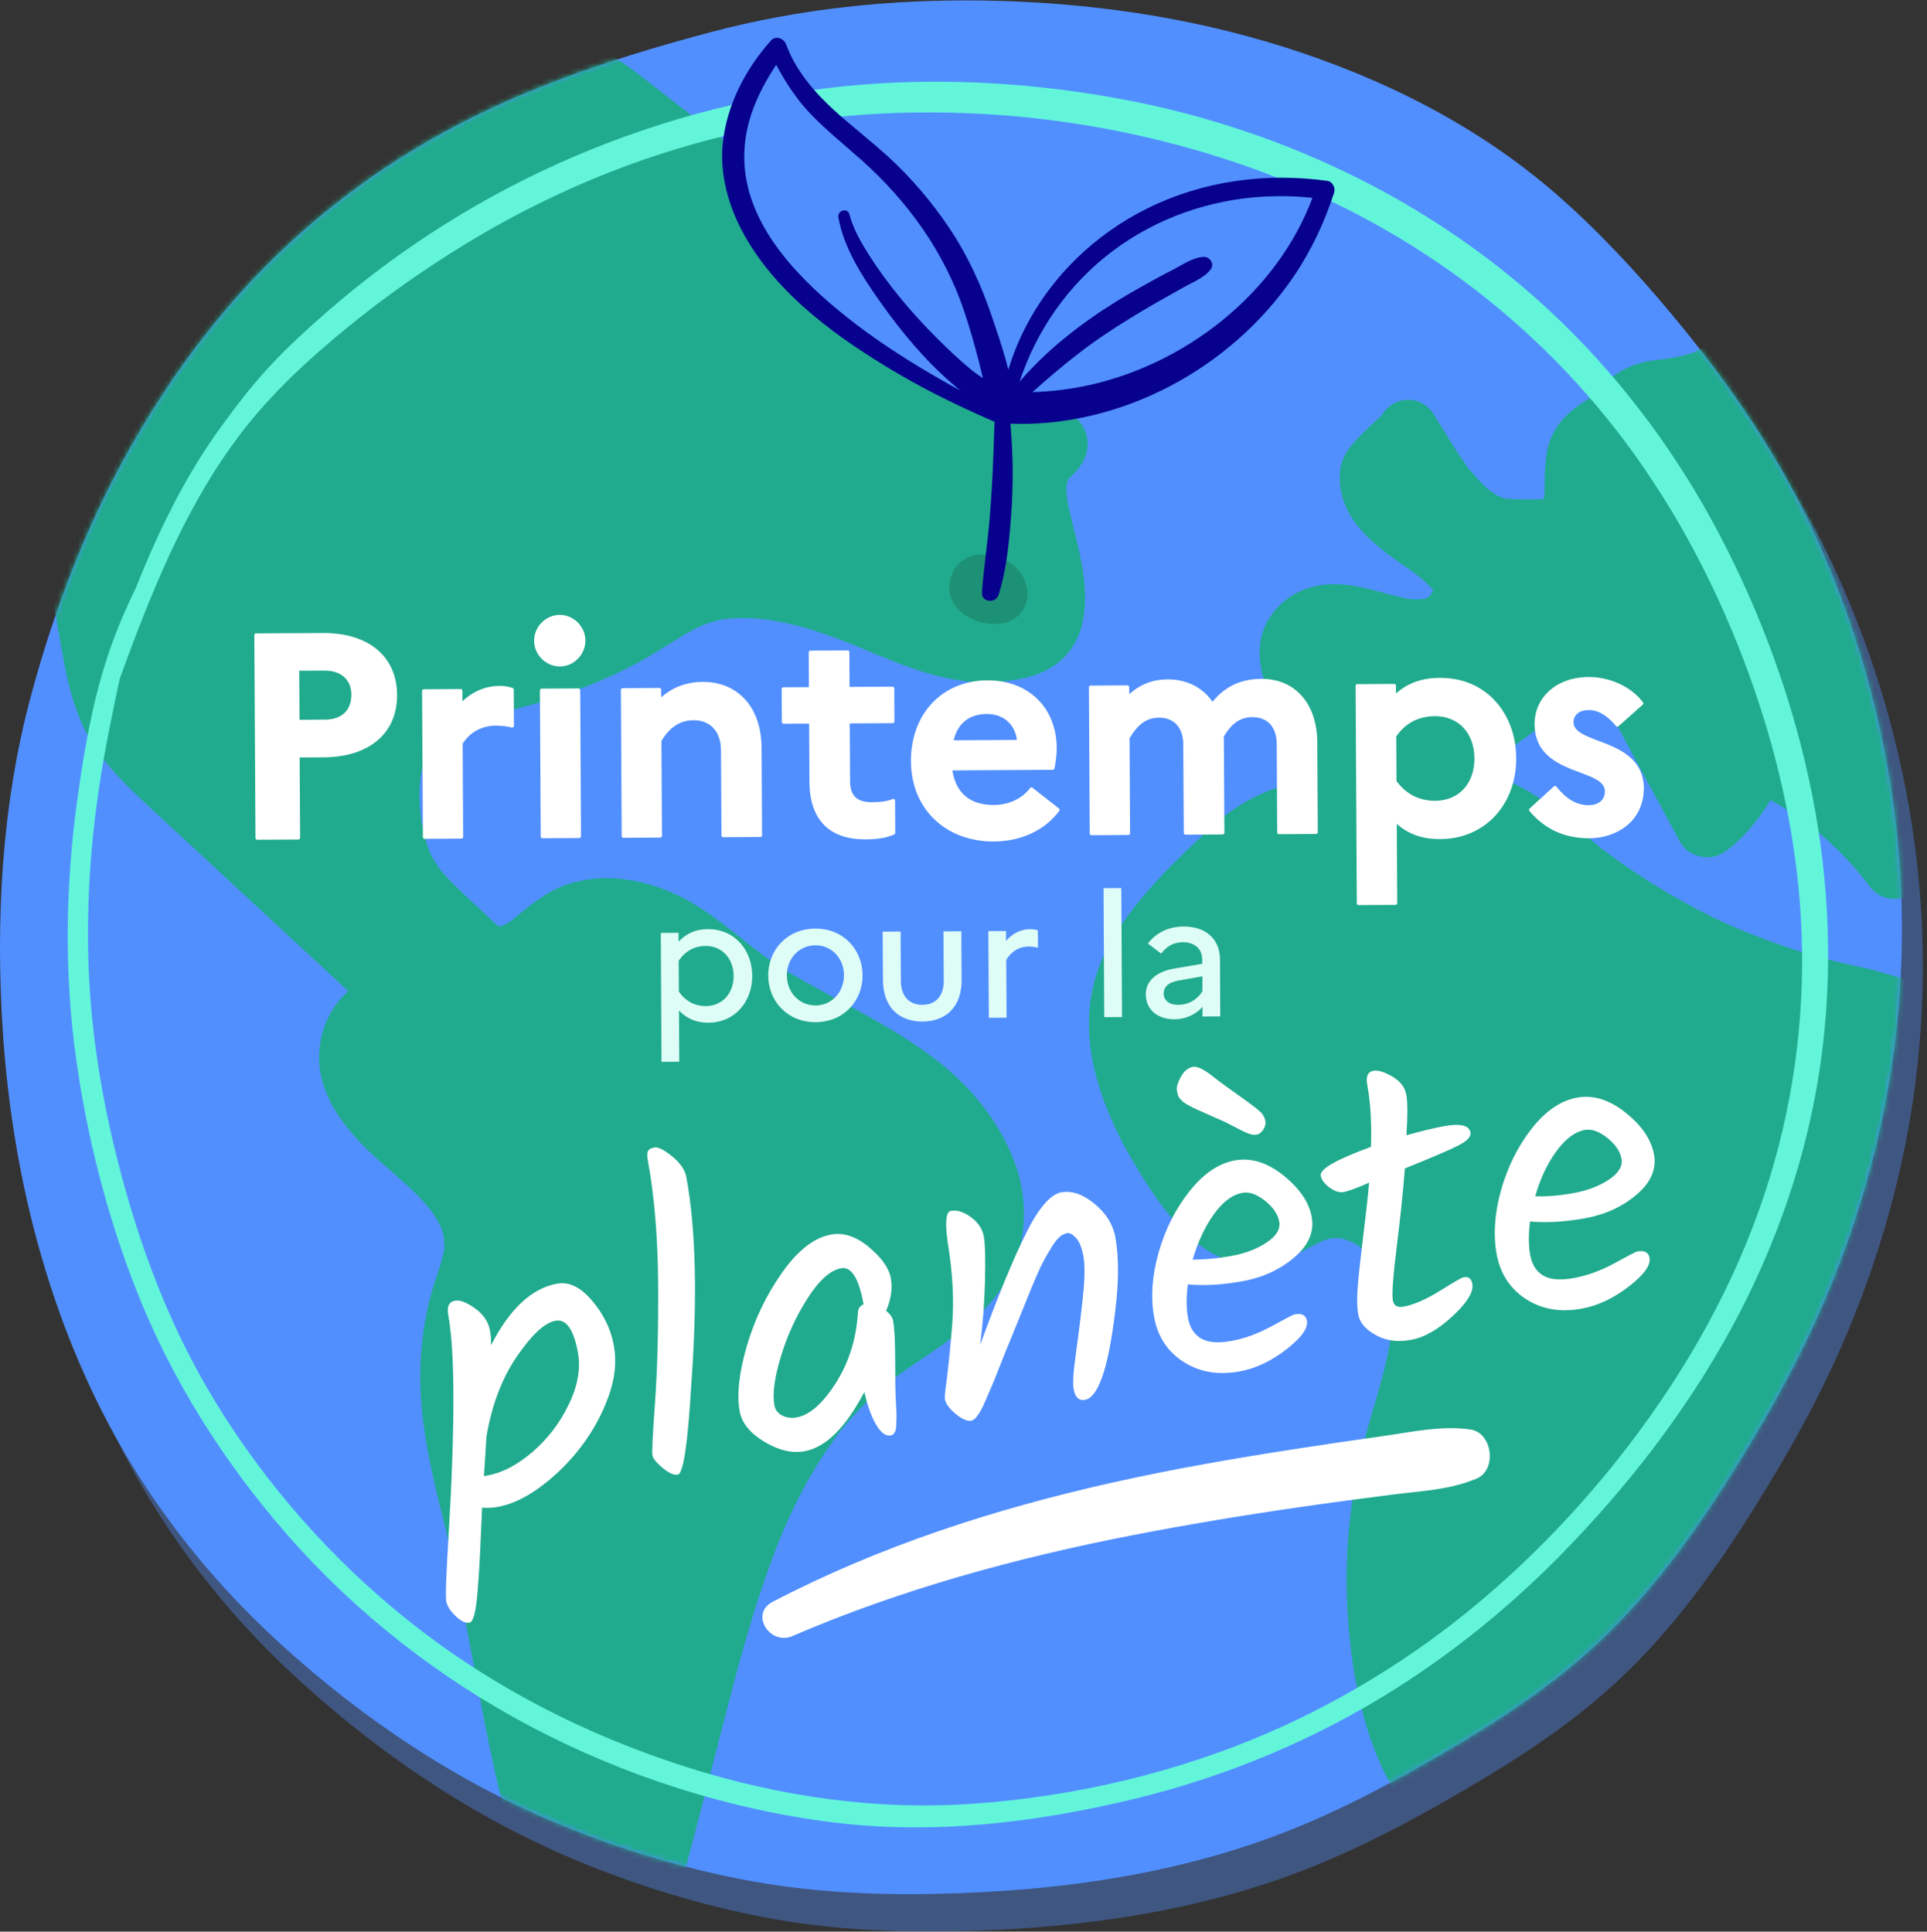 <svg width="383" height="384" viewBox="0 0 383 384" fill="none" xmlns="http://www.w3.org/2000/svg">
<rect x="0" y="0" width="383" height="384" fill="#333333" stroke="none"/>
<g opacity="0.38">
<path d="M370.545 127.854C366.777 117.493 362.127 107.408 356.48 97.941C350.536 87.947 343.584 78.548 336.128 69.63C328.992 61.09 321.341 52.836 312.912 45.555C297.392 32.138 278.792 22.843 259.31 16.672C239.977 10.559 219.693 7.72 199.443 7.4C181.175 7.113 162.781 9.014 145.097 13.719C128.41 18.16 111.802 23.507 96.375 31.371C78.347 40.564 62.358 53.053 49.198 68.451C45.556 72.721 42.132 77.186 38.925 81.788C38.134 82.921 37.379 84.066 36.645 85.21C34.71 88.118 32.9 91.06 31.205 93.957C21.71 110.144 14.815 128.003 9.994 146.113C4.301 167.498 3.087 190.29 4.53 212.304C6.157 237.02 11.757 261.759 22.432 284.186C31.503 303.269 44.296 320.063 59.907 334.258C76.412 349.267 95.115 361.745 115.8 370.205C127.31 374.91 139.302 378.562 151.523 380.92C164.133 383.358 176.823 384.057 189.651 383.793C214.963 383.29 240.446 379.695 263.869 369.678C274.692 365.053 285.137 359.238 295.228 353.182C302.821 348.614 310.209 343.657 317.001 337.956C329.553 327.424 339.186 314.545 347.867 300.739C354.235 290.619 360.191 280.259 365.082 269.338C370.064 258.245 374.05 246.659 376.913 234.845C381.735 214.938 383.132 194.171 381.082 173.794C379.502 158.145 375.917 142.644 370.545 127.865V127.854Z" fill="#518FFF"/>
<path d="M184.828 383.999C172.642 383.999 161.693 383.038 151.511 381.069C139.542 378.756 127.516 375.15 115.765 370.342C96.019 362.271 77.201 350.171 59.827 334.361C43.838 319.823 31.216 302.96 22.305 284.231C12.146 262.881 6.122 238.68 4.392 212.293C2.789 187.955 4.633 165.666 9.855 146.056C15.044 126.594 22.179 109.034 31.079 93.865C32.98 90.625 34.767 87.752 36.53 85.108C37.343 83.825 38.099 82.704 38.81 81.673C42.074 76.98 45.533 72.481 49.095 68.325C62.186 52.996 78.072 40.518 96.317 31.2C109.614 24.411 124.652 18.973 145.062 13.536C161.945 9.048 180.247 6.919 199.454 7.216C220.803 7.548 240.961 10.674 259.367 16.489C280.521 23.186 298.572 32.905 313.026 45.406C320.539 51.909 328.144 59.785 336.265 69.504C344.442 79.292 351.097 88.553 356.629 97.838C362.058 106.961 366.799 117.036 370.705 127.785C376.134 142.713 379.684 158.179 381.253 173.748C383.326 194.286 381.918 214.846 377.084 234.857C374.255 246.556 370.27 258.165 365.242 269.383C360.958 278.942 355.483 288.936 348.016 300.808C337.605 317.373 328.075 328.855 317.115 338.059C311.056 343.153 303.932 348.133 295.33 353.308C282.995 360.714 273.328 365.809 263.96 369.815C243.092 378.745 218.799 383.37 189.685 383.942C188.047 383.976 186.443 383.988 184.851 383.988L184.828 383.999ZM195.938 7.525C178.048 7.525 160.982 9.655 145.165 13.868C124.767 19.294 109.752 24.732 96.477 31.509C78.266 40.793 62.415 53.26 49.358 68.554C45.808 72.71 42.36 77.186 39.096 81.879C38.386 82.909 37.641 84.02 36.817 85.302C35.053 87.947 33.278 90.797 31.376 94.037C22.488 109.194 15.365 126.72 10.188 146.147C4.976 165.723 3.132 187.978 4.736 212.282C6.465 238.623 12.478 262.79 22.626 284.105C31.514 302.788 44.112 319.617 60.067 334.133C77.419 349.908 96.202 361.985 115.914 370.044C127.653 374.841 139.656 378.447 151.602 380.748C163.101 382.969 175.563 383.908 189.696 383.622C218.765 383.038 243.023 378.424 263.845 369.518C273.202 365.511 282.869 360.428 295.181 353.033C303.771 347.87 310.884 342.902 316.931 337.819C327.858 328.638 337.364 317.178 347.764 300.648C355.22 288.788 360.695 278.816 364.978 269.258C369.995 258.062 373.98 246.465 376.798 234.788C381.631 214.812 383.029 194.297 380.956 173.783C379.386 158.236 375.847 142.793 370.43 127.888C366.536 117.161 361.806 107.11 356.377 97.998C350.856 88.737 344.202 79.475 336.047 69.71C327.938 60.002 320.356 52.138 312.854 45.647C298.434 33.18 280.429 23.472 259.309 16.798C240.927 10.983 220.803 7.869 199.489 7.537C198.309 7.514 197.141 7.514 195.961 7.514L195.938 7.525Z" fill="#518FFF"/>
</g>
<path d="M366.559 120.562C362.791 110.201 358.141 100.116 352.494 90.648C346.55 80.654 339.598 71.256 332.142 62.338C325.006 53.798 317.355 45.544 308.926 38.263C293.406 24.846 274.806 15.55 255.324 9.38C235.991 3.256 215.718 0.416 195.469 0.107C177.201 -0.179 158.807 1.722 141.123 6.427C124.435 10.868 107.828 16.215 92.4 24.079C74.373 33.272 58.384 45.761 45.224 61.159C41.582 65.429 38.157 69.894 34.95 74.496C34.16 75.629 33.404 76.774 32.671 77.918C30.735 80.826 28.926 83.768 27.23 86.665C17.736 102.852 10.841 120.71 6.019 138.821C0.327 160.206 -0.887 182.998 0.556 205.012C2.182 229.728 7.783 254.467 18.457 276.893C27.528 295.977 40.322 312.771 55.933 326.966C72.437 341.974 91.14 354.453 111.825 362.913C123.336 367.618 135.327 371.269 147.548 373.628C160.158 376.066 172.848 376.764 185.676 376.501C210.988 375.997 236.472 372.403 259.894 362.386C270.717 357.761 281.163 351.945 291.253 345.89C298.847 341.322 306.234 336.365 313.026 330.664C325.579 320.132 335.211 307.253 343.893 293.447C350.261 283.327 356.217 272.967 361.107 262.046C366.089 250.953 370.075 239.367 372.938 227.553C377.76 207.645 379.158 186.879 377.108 166.502C375.527 150.853 371.942 135.352 366.57 120.573L366.559 120.562Z" fill="#518FFF"/>
<mask id="mask0_2421_18254" style="mask-type:luminance" maskUnits="userSpaceOnUse" x="0" y="-1" width="379" height="378">
<path d="M366.559 120.516C362.791 110.156 358.141 100.07 352.494 90.591C346.55 80.597 339.598 71.187 332.142 62.269C325.006 53.718 317.355 45.475 308.926 38.183C293.406 24.766 274.806 15.459 255.324 9.3C235.991 3.187 215.718 0.348 195.469 0.027C177.201 -0.259 158.807 1.642 141.123 6.347C124.435 10.788 107.828 16.135 92.4 23.999C74.373 33.203 58.384 45.681 45.224 61.09C41.582 65.36 38.157 69.825 34.95 74.427C34.16 75.56 33.404 76.705 32.671 77.85C30.735 80.758 28.926 83.7 27.23 86.596C17.736 102.783 10.841 120.653 6.019 138.764C0.327 160.148 -0.887 182.953 0.556 204.967C2.182 229.694 7.783 254.433 18.457 276.859C27.528 295.943 40.322 312.737 55.933 326.944C72.437 341.952 91.14 354.441 111.825 362.901C123.336 367.606 135.327 371.258 147.548 373.616C160.158 376.055 172.848 376.753 185.676 376.501C210.988 375.998 236.472 372.403 259.894 362.375C270.717 357.738 281.163 351.934 291.253 345.878C298.847 341.311 306.234 336.354 313.026 330.641C325.579 320.098 335.211 307.219 343.893 293.424C350.261 283.293 356.217 272.933 361.107 262.011C366.089 250.907 370.075 239.333 372.938 227.508C377.76 207.588 379.158 186.833 377.108 166.445C375.527 150.796 371.942 135.295 366.57 120.505L366.559 120.516Z" fill="white"/>
</mask>
<g mask="url(#mask0_2421_18254)">
<path d="M13.35 71.645C31.309 59.831 49.279 48.063 67.296 36.317C75.92 30.696 85.358 25.534 93.489 19.329C99.308 14.887 104.645 10.64 113.098 13.273C117.164 14.543 120.611 17.142 123.955 19.695C128.708 23.335 133.473 26.976 138.226 30.616C142.796 34.108 147.4 37.634 152.554 40.324C167.421 48.097 183.364 53.146 189.423 70.821C190.19 73.076 190.728 75.423 191.759 77.575C193.431 81.055 196.478 83.803 200.017 85.291C202.136 86.184 209.42 85.646 210.279 87.558C211.15 89.481 208.057 90.981 207.336 92.458C205.95 95.262 206.042 97.266 206.488 100.334C207.748 109.034 215.788 126.813 201.93 129.411C188.861 131.872 179.825 125.897 168.2 121.581C160.411 118.696 152.062 116.441 143.678 117.402C136.13 118.261 131.148 122.794 124.963 126.206C118.068 130.007 110.876 132.88 103.064 134.883C91.737 137.78 81.441 138.913 78.302 151.219C76.916 156.669 77.558 162.461 78.806 168.036C80.742 176.588 86.56 180.285 92.768 186.467C94.188 187.887 95.711 189.364 97.704 189.902C102.732 191.275 106.455 186.227 110.555 183.434C117.083 178.969 126.807 180.194 133.966 184.327C141.021 188.402 146.633 194.309 153.723 198.488C163.149 204.04 173.388 208.802 182.184 215.339C192.698 223.158 201.002 236.952 196.031 249.076C192.08 258.715 181.531 263.488 173.262 269.842C153.161 285.285 145.556 311.615 139.131 336.125C136.268 347.035 133.404 357.933 130.541 368.843C129.178 374.04 126.876 380.165 121.596 381.161C114.621 382.489 110.257 373.983 108.356 367.149C103.683 350.275 100.9 334.133 97.83 317.179C94.085 296.435 85.758 279.836 91.783 258.257C92.997 254.422 94.681 250.598 94.451 246.546C94.062 239.734 88.45 234.067 82.975 229.317C77.501 224.566 71.487 219.552 69.804 212.855C68.132 206.169 73.79 197.961 81.005 199.621C65.36 185.128 49.715 170.635 34.058 156.142C30.13 152.502 26.144 148.792 23.441 144.305C15.939 131.827 19.547 115.399 10.281 103.94C6.902 99.75 1.886 96.373 0.419 91.382C-1.974 83.242 6.1 76.385 13.316 71.645H13.35Z" fill="#21AB8E"/>
<path d="M15.023 74.496C23.647 69.424 32.34 64.49 40.827 59.201C49.326 53.913 57.79 48.589 66.242 43.22C74.042 38.263 82.094 33.718 89.802 28.636C93.238 26.369 96.456 23.816 99.824 21.458C101.267 20.45 102.779 19.489 104.382 18.768C103.523 19.157 104.325 18.791 104.497 18.745C105 18.596 105.482 18.413 105.985 18.298C106.329 18.218 106.673 18.138 107.016 18.081C105.894 18.275 107.703 18.081 107.967 18.081C108.436 18.081 108.918 18.092 109.399 18.149C108.517 18.058 109.811 18.241 110.017 18.287C110.956 18.493 111.907 18.756 112.812 19.122C112.056 18.813 113.911 19.672 113.774 19.603C114.152 19.798 114.518 20.004 114.885 20.21C115.984 20.84 117.038 21.549 118.069 22.294C121.825 24.972 125.433 27.88 129.098 30.696C136.325 36.226 143.369 42.018 151.524 46.162C157.64 49.276 163.974 52.035 169.792 55.71C171.166 56.58 172.507 57.484 173.801 58.469C172.976 57.793 173.629 58.331 173.801 58.469C174.167 58.778 174.545 59.087 174.912 59.396C175.519 59.923 176.114 60.472 176.698 61.033C177.283 61.594 177.844 62.189 178.382 62.785C178.714 63.151 179.023 63.529 179.344 63.907C179.482 64.067 179.997 64.754 179.379 63.918C180.501 65.418 181.509 66.997 182.368 68.657C182.528 68.966 182.689 69.287 182.849 69.608C182.883 69.665 183.605 71.279 183.158 70.237C183.49 71.027 183.777 71.84 184.052 72.653C184.865 75.08 185.529 77.529 186.594 79.865C188.392 83.837 191.645 87.226 195.436 89.367C198.655 91.198 201.827 91.381 205.423 91.736C205.71 91.759 205.985 91.793 206.271 91.828C204.702 91.679 206.008 91.793 206.34 91.862C207.004 91.999 208.378 92.778 206.798 91.874C205.32 91.038 204.381 88.691 204.908 87.168C205.023 86.825 206.053 85.623 205.252 86.321C204.713 86.791 204.198 87.317 203.728 87.844C198.517 93.774 200.899 102.119 202.583 108.954C202.904 110.236 203.213 111.529 203.488 112.823C203.625 113.476 203.763 114.14 203.877 114.792C203.923 115.055 203.969 115.319 204.015 115.582C204.061 115.845 204.095 116.109 204.141 116.372C204.038 115.571 204.015 115.387 204.061 115.822C204.118 117.024 204.278 118.204 204.255 119.417C204.255 119.772 204.198 120.138 204.198 120.493C204.209 121.088 204.45 120.894 204.278 120.024C204.381 120.596 203.935 121.443 203.82 121.993C203.591 123 204.026 121.489 204.038 121.535C204.072 121.718 203.671 122.233 203.591 122.394C203.591 122.394 203.305 122.92 203.236 122.932C203.579 122.863 204.118 121.97 203.293 122.76C203.213 122.84 202.881 123.206 202.801 123.206L203.419 122.725C203.224 122.863 203.03 122.989 202.835 123.103C202.629 123.206 202.377 123.332 202.194 123.447C201.254 124.053 203.179 123.206 202.113 123.447C201.323 123.63 200.567 123.847 199.766 123.985C197.818 124.328 200.625 123.985 198.712 124.111C198.299 124.134 197.876 124.179 197.463 124.191C196.455 124.237 195.436 124.237 194.428 124.191C193.936 124.168 193.443 124.134 192.951 124.088C192.664 124.065 192.367 124.031 192.08 123.996C192.642 124.065 192.584 124.053 191.886 123.95C183.422 122.245 177.134 118.742 169.437 115.903C160.4 112.571 150.573 110.293 140.941 111.999C132.626 113.476 125.983 119.337 118.596 123.012C111.208 126.686 103.821 128.678 95.758 130.682C89.378 132.262 82.506 134.391 78.016 139.497C71.774 146.606 71.03 156.176 72.381 165.174C73.023 169.478 74.111 173.714 76.436 177.458C78.417 180.64 81.029 183.376 83.743 185.929C86.732 188.734 89.664 192.283 93.249 194.309C97.51 196.724 102.527 196.301 106.638 193.817C108.379 192.763 109.948 191.413 111.506 190.107C111.804 189.867 113.682 188.356 112.731 189.066C113.499 188.493 114.301 187.967 115.16 187.52C115.423 187.383 116.5 187.005 115.469 187.36C115.893 187.211 116.316 187.074 116.752 186.948C117.187 186.822 117.634 186.73 118.069 186.627C119.18 186.364 118.401 186.559 118.126 186.582C119.042 186.467 119.981 186.444 120.909 186.456C121.47 186.456 122.032 186.513 122.604 186.547C123.864 186.616 121.94 186.364 123.303 186.639C125.193 187.017 127.048 187.497 128.823 188.23C128.583 188.127 127.953 187.818 128.995 188.322C129.511 188.573 130.015 188.825 130.519 189.1C131.435 189.604 132.317 190.153 133.199 190.726C137.253 193.37 139.922 195.751 143.885 198.796C150.94 204.211 158.946 208.081 166.654 212.454C170.582 214.686 174.454 217.033 178.13 219.677C178.485 219.929 178.84 220.192 179.195 220.456C178.21 219.723 179.665 220.845 179.734 220.902C180.455 221.509 181.165 222.127 181.841 222.768C183.227 224.073 184.498 225.481 185.724 226.947C186.949 228.412 185.14 226.031 186.17 227.542C186.388 227.851 186.606 228.16 186.823 228.469C187.35 229.248 187.854 230.049 188.324 230.862C188.793 231.675 189.228 232.487 189.618 233.335C189.583 233.277 190.294 234.926 189.984 234.136C189.778 233.586 190.385 235.269 190.442 235.464C190.717 236.322 190.958 237.181 191.153 238.063C191.233 238.406 191.29 238.761 191.359 239.116C191.679 240.753 191.359 238.349 191.393 239.356C191.416 240.238 191.508 241.108 191.485 241.989C191.473 242.424 191.439 242.871 191.405 243.306C191.279 244.954 191.702 242.184 191.313 243.798C191.095 244.679 190.855 245.527 190.603 246.397C190.145 248.011 190.935 245.847 190.511 246.706C190.316 247.095 190.145 247.496 189.939 247.873C189.526 248.629 189.057 249.35 188.587 250.071C187.98 251.01 188.461 250.277 188.61 250.071C188.243 250.541 187.843 250.999 187.442 251.445C186.331 252.67 185.117 253.792 183.857 254.857C183.456 255.2 183.044 255.532 182.62 255.852C182.815 255.704 183.513 255.188 182.574 255.875C181.704 256.516 180.833 257.146 179.951 257.753C173.526 262.206 167.009 266.396 161.603 272.131C150.757 283.648 144.171 298.324 139.303 313.195C133.725 330.183 129.717 347.733 125.181 365.008C124.7 366.851 124.242 368.705 123.612 370.514C123.498 370.835 123.383 371.155 123.257 371.476C122.684 373.033 123.876 370.434 123.074 371.865C122.673 372.586 122.272 373.307 121.848 374.006C121.092 375.254 122.719 373.307 121.631 374.246C121.413 374.441 121.173 374.681 120.966 374.887C121.986 373.88 121.058 374.75 120.726 374.979C120.245 375.299 120.027 374.99 120.921 374.91C120.84 374.91 119.294 375.196 120.359 375.093C121.425 374.99 119.855 375.105 119.844 375.047C119.833 375.002 121.253 375.494 120.016 375.036C118.561 374.498 120.737 375.654 119.729 374.944C119.512 374.784 119.226 374.624 118.996 374.487C120.268 375.208 119.214 374.647 118.882 374.326C118.664 374.12 118.447 373.891 118.241 373.674C118.195 373.628 117.278 372.437 117.828 373.204C118.378 373.971 117.485 372.666 117.473 372.643C117.244 372.3 117.038 371.945 116.832 371.579C116.374 370.766 115.973 369.942 115.583 369.095C116.145 370.274 115.652 369.243 115.526 368.923C115.377 368.534 115.228 368.144 115.091 367.744C114.827 366.977 114.587 366.198 114.369 365.42C113.682 362.981 113.052 360.532 112.434 358.082C107.875 339.811 105.596 321.071 101.061 302.812C100.041 298.702 98.965 294.603 98.037 290.471C97.613 288.593 97.235 286.704 96.903 284.804C96.731 283.808 96.571 282.812 96.422 281.816C96.605 283.121 96.342 281.141 96.342 281.049C96.273 280.442 96.216 279.836 96.159 279.229C95.803 275.085 95.815 270.895 96.319 266.762C96.17 267.941 96.468 265.801 96.468 265.812C96.537 265.377 96.617 264.931 96.708 264.496C96.926 263.374 97.178 262.263 97.453 261.164C98.071 258.749 99.022 256.436 99.698 254.032C100.992 249.362 101.141 244.462 99.308 239.906C97.476 235.349 94.624 231.709 91.257 228.366C88.336 225.458 85.072 222.928 82.094 220.089C80.685 218.75 79.288 217.342 78.108 215.785C78.268 216.003 78.692 216.644 78.062 215.659C77.753 215.19 77.432 214.72 77.157 214.24C76.974 213.919 76.802 213.587 76.619 213.266C75.92 212.053 76.757 213.93 76.356 212.717C76.184 212.19 76.046 211.641 75.863 211.126C75.462 209.992 75.806 211.332 75.852 211.423C75.668 211.046 75.668 209.569 75.852 209.134C75.29 210.427 75.772 209.638 75.92 209.191C76.046 208.836 76.15 208.447 76.253 208.081C76.63 206.821 75.737 208.584 76.275 208.081C76.493 207.875 76.699 207.348 76.848 207.085C77.352 206.157 76.848 207.05 76.676 207.233C76.974 206.89 77.295 206.581 77.593 206.238C78.28 205.471 77.581 206.203 77.364 206.352C77.73 206.1 78.108 205.883 78.486 205.654C78.944 205.356 79.242 205.596 78.211 205.757C78.486 205.711 79.23 205.299 79.494 205.425C78.807 205.104 78.692 206.1 79.196 205.528H79.654C78.784 205.39 78.704 205.39 79.425 205.528C82.048 206.054 85.106 205.207 86.435 202.677C87.695 200.296 87.534 197.079 85.461 195.156C76.379 186.742 67.296 178.328 58.214 169.913C53.712 165.746 49.223 161.579 44.721 157.412C40.541 153.543 36.166 149.8 32.318 145.598C31.882 145.129 31.47 144.648 31.058 144.167C30.852 143.927 30.645 143.686 30.451 143.435C30.542 143.538 30.874 144.007 30.451 143.435C29.672 142.37 28.95 141.26 28.309 140.103C28.034 139.611 27.782 139.107 27.541 138.604C27.381 138.26 26.934 137.058 27.278 138.043C26.877 136.909 26.453 135.787 26.121 134.62C24.781 130.041 24.163 125.301 23.338 120.619C22.479 115.697 21.276 110.957 19.192 106.389C17.108 101.822 13.603 98.113 10.064 94.484C9.606 94.014 9.147 93.534 8.701 93.041C8.46 92.778 7.406 91.496 8.082 92.389C7.704 91.885 7.349 91.358 7.029 90.82C6.891 90.591 6.765 90.351 6.639 90.122C6.101 89.149 6.639 90.534 6.559 89.882C6.525 89.641 6.41 89.344 6.341 89.103C6.135 88.416 6.307 88.68 6.307 89.229C6.295 88.645 6.307 88.073 6.307 87.489C6.307 86.779 6.284 87.855 6.25 87.924C6.353 87.615 6.399 87.283 6.49 86.962C6.559 86.722 6.662 86.493 6.719 86.253C6.937 85.463 6.238 87.054 6.685 86.344C7.006 85.841 7.246 85.28 7.578 84.776C7.716 84.558 7.888 84.341 8.025 84.123C8.472 83.356 7.429 84.776 8.025 84.089C8.895 83.116 9.754 82.154 10.716 81.261C11.209 80.803 11.701 80.368 12.217 79.933C12.434 79.75 12.664 79.567 12.881 79.384C13.637 78.754 12.205 79.876 12.996 79.281C14.118 78.422 15.286 77.621 16.455 76.843C19.135 75.068 20.532 71.325 18.665 68.428C16.947 65.761 13.11 64.319 10.247 66.219C1.451 72.046 -9.464 81.502 -5.387 93.442C-3.497 98.96 0.809 102.6 4.623 106.756C5.07 107.237 5.494 107.729 5.906 108.244C5.276 107.466 6.089 108.53 6.273 108.805C6.994 109.881 7.624 111.003 8.185 112.171C8.357 112.537 8.792 113.682 8.426 112.686C8.609 113.201 8.815 113.705 8.998 114.231C9.411 115.445 9.766 116.681 10.075 117.917C12.56 127.843 12.675 138.329 18.093 147.338C21.185 152.478 25.583 156.634 29.958 160.675C34.723 165.094 39.487 169.501 44.263 173.92C55.052 183.914 65.853 193.908 76.642 203.902L82.689 193.53C77.753 192.534 73.332 193.679 69.449 196.85C66.197 199.518 64.124 203.696 63.574 207.817C62.314 217.147 68.739 224.817 75.268 230.656C78.497 233.552 81.91 236.265 84.762 239.562C85.026 239.871 85.289 240.18 85.541 240.489C84.797 239.562 85.965 241.096 85.999 241.142C86.549 241.943 87.019 242.779 87.477 243.638C88.038 244.679 87.649 243.981 87.546 243.718C87.752 244.244 87.924 244.771 88.072 245.32C88.164 245.687 88.244 246.042 88.324 246.408C88.049 245.057 88.313 247.45 88.324 247.782C88.324 247.896 88.221 248.995 88.336 248.125C88.256 248.778 88.084 249.442 87.912 250.083C87.637 251.17 87.282 252.246 86.927 253.311C86.125 255.704 85.392 258.062 84.888 260.546C83.926 265.274 83.434 270.128 83.537 274.947C83.732 283.865 85.736 292.623 87.901 301.232C90.18 310.287 92.024 319.354 93.696 328.535C95.46 338.243 97.315 347.939 99.594 357.532C101.61 366.015 103.363 375.219 109.204 382.031C111.941 385.225 116.019 387.411 120.279 387.365C125.296 387.32 129.408 384.572 132.237 380.588C134.596 377.268 135.799 373.204 136.818 369.301C138.124 364.321 139.429 359.341 140.735 354.361C145.11 337.693 148.936 320.693 155.498 304.712C155.956 303.601 155.636 304.391 155.533 304.632C155.75 304.117 155.979 303.601 156.208 303.086C156.586 302.239 156.976 301.392 157.377 300.545C158.247 298.702 159.175 296.882 160.16 295.096C162.004 291.707 164.088 288.479 166.356 285.365C167.055 284.415 166.539 285.102 166.39 285.296C166.723 284.861 167.066 284.438 167.41 284.014C167.982 283.304 168.578 282.618 169.185 281.931C170.525 280.431 171.922 278.989 173.4 277.615C174.076 276.985 174.763 276.378 175.462 275.783C175.817 275.486 176.172 275.188 176.527 274.902C176.744 274.719 177.718 273.974 176.802 274.673C178.371 273.482 179.997 272.36 181.623 271.25C188.289 266.716 195.253 262.217 199.617 255.257C204.232 247.908 204.622 238.646 201.506 230.656C198.231 222.253 192.412 215.419 185.231 210.073C177.695 204.452 169.219 200.273 161.03 195.717C159.118 194.652 157.205 193.599 155.361 192.42C154.364 191.79 153.391 191.126 152.429 190.439C152.085 190.188 151.742 189.936 151.398 189.684C151.054 189.432 150.711 189.169 150.379 188.917C150.642 189.123 150.619 189.112 150.31 188.86C146.462 185.883 142.751 182.724 138.628 180.125C131.229 175.454 121.425 172.924 112.869 175.775C108.574 177.206 105.436 179.919 102 182.735C101.118 183.456 101.782 182.895 101.965 182.769C101.553 183.056 101.152 183.353 100.717 183.605C100.442 183.777 100.156 183.914 99.869 184.074C101.003 183.422 99.835 184.052 99.514 184.155C98.461 184.498 99.469 184.086 99.686 184.155H99.216C99.972 184.292 99.995 184.292 99.308 184.143L98.781 183.971C99.262 184.155 99.308 184.155 98.953 183.971C98.713 183.834 98.484 183.685 98.266 183.525C98.724 183.868 98.69 183.823 98.163 183.388C95.425 180.663 92.482 178.145 89.767 175.397C89.172 174.79 88.588 174.172 88.038 173.531C88.061 173.554 87.007 172.295 87.534 172.959C88.061 173.623 87.076 172.318 87.099 172.34C86.618 171.642 86.183 170.909 85.782 170.165C85.805 170.211 85.072 168.689 85.404 169.433C85.633 169.936 85.003 168.288 84.934 168.082C83.548 163.617 83.136 159.794 83.502 155.111C83.663 153.016 83.4 155.524 83.606 154.333C83.709 153.783 83.823 153.234 83.961 152.684C84.178 151.826 84.453 151.013 84.751 150.177C84.316 151.425 84.843 150.006 84.946 149.8C85.083 149.525 85.232 149.25 85.392 148.987C85.621 148.598 85.873 148.231 86.114 147.854C86.732 146.858 85.392 148.563 86.263 147.67C86.755 147.167 87.248 146.686 87.752 146.194C88.737 145.22 86.721 146.835 87.878 146.079C88.107 145.93 88.336 145.759 88.565 145.61C89.149 145.232 89.767 144.889 90.386 144.568C90.764 144.373 91.165 144.213 91.543 144.018C90.249 144.682 91.486 144.041 91.772 143.938C94.841 142.771 98.048 142.027 101.232 141.248C110.12 139.096 118.687 136.074 126.762 131.758C130.358 129.835 133.68 127.442 137.253 125.496C138.078 125.038 138.925 124.603 139.796 124.225C138.776 124.66 140.529 123.973 140.552 123.962C141.01 123.802 141.479 123.664 141.949 123.527C142.419 123.389 142.923 123.298 143.404 123.183C145.213 122.737 142.877 123.206 144.045 123.069C145.282 122.92 146.53 122.874 147.779 122.874C156.472 122.874 165.428 126.4 173.801 129.926C181.749 133.269 189.927 136.314 198.712 135.524C203.053 135.135 207.233 134.322 210.646 131.449C212.971 129.503 214.575 126.629 215.193 123.664C216.442 117.585 214.976 111.369 213.51 105.462C213.212 104.272 212.914 103.081 212.639 101.879C212.513 101.341 212.399 100.791 212.284 100.242C212.238 99.99 211.998 98.433 212.066 99.005C211.963 98.09 211.895 97.151 211.975 96.224C211.849 97.758 212.387 94.484 212.307 95.262L212.479 94.965C211.975 95.617 211.94 95.697 212.376 95.228C212.593 95.056 212.822 94.804 213.017 94.61C213.853 93.774 214.655 92.847 215.228 91.816C217.976 86.859 214.46 81.776 209.398 80.769C207.68 80.426 205.916 80.288 204.175 80.139C203.969 80.117 202.32 79.796 202.159 79.956C202.778 79.35 203.282 80.472 202.331 79.956C201.896 79.716 201.564 79.475 202.434 80.082C201.701 79.579 200.808 79.224 200.04 78.731C198.7 77.873 200.59 79.384 199.456 78.262C199.193 77.999 198.918 77.77 198.666 77.507C197.784 76.614 196.902 75.263 196.329 73.58C194.898 69.436 193.695 65.303 191.473 61.48C187.659 54.92 181.933 49.826 175.565 45.83C169.197 41.835 162.932 39.214 156.598 35.974C148.077 31.623 140.689 25.362 133.118 19.592C125.548 13.822 117.782 6.484 107.738 6.816C98.701 7.114 92.425 13.559 85.415 18.367C77.627 23.702 69.472 28.498 61.627 33.753C53.094 39.465 44.596 45.224 36.132 51.05C27.668 56.877 19.822 62.785 11.713 68.726C8.346 71.187 11.289 76.659 15.057 74.45L15.023 74.496Z" fill="#21AB8E"/>
<path d="M359.436 99.051C355.599 89.229 350.765 79.796 345.05 70.947C342.164 73.717 338.476 75.64 334.559 76.442C331.214 77.117 327.572 77.048 324.709 78.903C322.831 80.116 321.525 82.028 319.784 83.436C318.375 84.57 316.703 85.348 315.397 86.573C310.541 91.129 314.859 99.646 310.976 103.573C308.823 105.737 301.768 105.222 298.996 105.015C290.475 104.374 283.866 91.713 279.823 85.382C280.247 86.046 272.344 91.862 272.172 94.289C271.245 107.259 298.572 110.03 288.849 122.428C285.424 126.789 278.621 125.473 273.329 123.813C268.038 122.153 261.12 121.054 257.936 125.587C252.919 132.731 262.804 141.385 265.117 156.977C265.426 159.026 266.95 161.133 269 161.43C270.157 161.602 271.279 161.087 272.321 160.549C275.952 158.683 279.4 156.485 282.618 153.978C288.574 149.33 294.724 145.209 300.749 140.744C305.925 136.909 309.293 132.227 316.279 131.323C317.917 131.117 319.681 131.197 321.078 132.09C322.361 132.914 323.14 134.322 323.873 135.661C329.015 145.174 334.169 154.676 339.312 164.189C343.664 160.663 347.032 155.958 348.979 150.715C359.928 155.283 369.583 162.884 376.581 172.455C380.956 168.036 380.246 160.812 378.872 154.745C372.618 127.041 359.035 101.02 339.862 80.059" fill="#21AB8E"/>
<path d="M362.642 98.17C360.924 92.927 358.943 87.787 356.767 82.715C354.591 77.644 351.888 73.179 349.448 68.383C348.314 66.139 344.58 64.948 342.484 66.562C341.041 67.673 339.449 68.646 337.834 69.482C337.559 69.619 337.285 69.756 337.01 69.894C335.67 70.558 338.052 69.596 336.632 70.043C335.601 70.363 334.593 70.707 333.528 70.924C332.772 71.073 331.993 71.199 331.214 71.29C333.39 71.05 328.775 71.622 329.817 71.474C329.347 71.542 328.889 71.599 328.42 71.668C326.266 72.012 324.148 72.641 322.235 73.729C320.505 74.713 319.062 76.121 317.688 77.529C317.379 77.85 317.058 78.171 316.737 78.48C316.577 78.628 315.432 79.556 316.508 78.766C315.718 79.35 314.859 79.842 314.046 80.391C310.552 82.761 308.101 85.875 307.426 90.111C307.128 91.965 307.025 93.797 307.002 95.674C307.002 96.281 307.002 96.888 306.979 97.495C306.979 97.849 306.956 98.204 306.933 98.548C306.819 100.196 307.174 97.689 306.933 98.674C306.876 98.925 306.796 99.2 306.75 99.463C306.624 100.139 306.2 100.024 306.968 99.086C306.853 99.212 306.555 99.727 306.509 99.887C306.693 99.04 307.323 98.983 306.658 99.578C307.907 98.456 307.483 98.937 306.968 99.2C308.491 98.422 307.964 98.822 307.563 98.914C307.254 98.983 306.956 99.086 306.647 99.154C305.032 99.498 307.609 99.12 306.509 99.2C303.99 99.383 301.527 99.257 299.019 99.12C297.828 99.051 300.474 99.475 299.328 99.143C299.019 99.051 298.71 98.994 298.4 98.891C297.713 98.674 297.599 98.25 298.595 99.017C298.446 98.903 298.16 98.811 298 98.731C297.393 98.422 296.831 98.044 296.259 97.666C295.205 96.991 297.289 98.571 296.339 97.735C296.064 97.495 295.789 97.266 295.514 97.025C294.3 95.926 293.201 94.713 292.17 93.442L291.929 93.144C291.54 92.652 291.609 92.744 292.135 93.419C291.792 93.224 291.448 92.492 291.208 92.16C290.761 91.53 290.314 90.889 289.891 90.248C288.173 87.672 286.615 84.993 284.954 82.372C283.293 79.75 280.316 78.789 277.555 79.945C275.001 81.021 273.157 84.123 274.131 86.928C274.108 86.871 274.795 82.429 274.635 82.692C274.6 82.75 275.643 81.548 275.368 81.754C275.219 81.868 275.093 82.063 274.955 82.2C274.509 82.669 274.039 83.105 273.558 83.54C272.493 84.535 271.405 85.52 270.386 86.573C269.229 87.764 268.015 89.08 267.27 90.569C266.217 92.641 266.125 94.69 266.423 96.933C267.305 103.459 272.413 107.694 277.429 111.323C278.472 112.079 279.537 112.823 280.59 113.567C281.072 113.911 281.541 114.254 282.011 114.598C282.114 114.666 282.205 114.746 282.308 114.815C283.007 115.319 281.633 114.288 281.667 114.323C281.908 114.529 282.16 114.712 282.412 114.918C283.271 115.628 284.026 116.406 284.794 117.219C285.389 117.849 283.855 115.845 284.404 116.715C284.53 116.91 284.656 117.093 284.782 117.288C284.908 117.482 284.977 117.688 285.092 117.872C284.908 117.585 284.588 116.269 284.851 117.368C284.897 117.551 284.92 117.826 285 117.986C285.046 118.089 284.954 116.177 284.863 117.185C284.851 117.379 284.805 117.666 284.84 117.849C284.84 117.791 285.241 116.132 284.874 117.208C284.805 117.414 284.668 117.7 284.645 117.917C284.645 117.906 285.412 116.406 284.989 117.082C284.931 117.185 284.885 117.299 284.828 117.402C284.691 117.666 284.542 117.917 284.382 118.169C284.29 118.318 284.175 118.467 284.084 118.616C283.58 119.429 285.034 117.7 284.404 118.204C284.21 118.364 283.534 118.925 283.477 119.119C283.511 118.971 284.508 118.524 283.992 118.684C283.797 118.742 283.534 118.913 283.362 119.039C282.904 119.394 283.935 118.742 284.015 118.776C283.946 118.753 283.454 118.959 283.328 118.994C283.087 119.062 282.847 119.097 282.618 119.154C281.736 119.371 282.984 118.994 283.156 119.085C282.927 118.959 281.896 119.154 281.621 119.154C281.232 119.154 280.831 119.131 280.442 119.097C280.442 119.097 279.709 118.971 279.64 119.016C279.72 118.959 281.22 119.28 280.087 119.062C279.548 118.959 279.021 118.868 278.483 118.742C274.222 117.78 270.271 116.257 265.827 116.132C260.467 115.971 255.427 118.089 252.438 122.645C247.971 129.445 251.671 137.253 254.546 143.801C254.717 144.19 254.889 144.591 255.061 144.98C255.175 145.243 255.737 146.548 255.347 145.633C254.958 144.717 255.519 146.068 255.634 146.342C255.84 146.846 256.034 147.338 256.229 147.842C256.997 149.857 257.672 151.918 258.211 154.001C258.863 156.577 259.035 159.21 260.215 161.614C261.566 164.384 264.166 166.628 267.19 167.384C270.958 168.311 274.337 166.617 277.532 164.831C279.686 163.629 281.77 162.312 283.763 160.87C284.313 160.469 284.863 160.068 285.401 159.656C285.893 159.278 286.386 158.901 286.867 158.523C287.588 157.962 286.134 159.084 286.89 158.5C287.978 157.664 289.077 156.84 290.188 156.027C292.387 154.413 294.609 152.822 296.843 151.242C301.069 148.231 305.272 145.232 309.212 141.855C309.923 141.248 310.644 140.653 311.354 140.058C311.984 139.531 310.358 140.79 311.022 140.309C311.182 140.195 311.343 140.08 311.503 139.966C311.927 139.657 312.362 139.371 312.809 139.096C313.255 138.821 313.725 138.558 314.195 138.317C314.378 138.226 314.561 138.146 314.733 138.054C315.466 137.676 313.565 138.455 314.366 138.214C315.168 137.974 316.634 137.23 317.516 137.402C317.424 137.379 316.004 137.47 317.218 137.482C317.447 137.482 317.676 137.47 317.906 137.482C318.157 137.482 319.12 137.413 318.192 137.482C317.482 137.539 317.928 137.447 318.238 137.562C316.943 137.081 317.631 137.276 317.951 137.493C317.711 137.322 317.092 136.612 317.711 137.402C317.688 137.367 317.081 136.44 317.436 137.035C317.631 137.367 317.848 137.688 318.043 138.02C319.383 140.344 320.597 142.736 321.868 145.083C324.526 150.006 327.194 154.928 329.851 159.851C331.203 162.358 332.554 164.854 333.906 167.361C334.834 169.089 336.62 170.108 338.499 170.36C340.595 170.646 342.175 169.948 343.779 168.631C348.99 164.338 352.689 158.66 355.072 152.387L347.329 156.783C346.619 156.485 346.596 156.474 347.306 156.783C347.593 156.909 347.867 157.035 348.142 157.161C348.772 157.458 349.391 157.756 350.009 158.065C351.315 158.729 352.598 159.427 353.858 160.171C355.049 160.881 356.217 161.625 357.362 162.404C357.935 162.793 358.508 163.194 359.057 163.606C359.367 163.835 359.676 164.064 359.985 164.293C358.805 163.342 360.707 164.819 359.985 164.293C362.15 166.033 364.211 167.876 366.158 169.856C367.178 170.898 368.163 171.986 369.113 173.096C369.56 173.623 369.995 174.161 370.442 174.699C371.106 175.5 370.35 174.504 370.305 174.516C370.35 174.504 371.095 175.569 371.129 175.626C372.343 177.286 373.649 178.362 375.745 178.637C377.681 178.9 379.662 178.351 381.048 176.897C386.832 170.818 386.82 162.427 385.309 154.688C383.98 147.854 381.941 141.111 379.628 134.551C374.737 120.722 368.163 107.477 359.928 95.331C355.221 88.382 349.998 81.754 344.34 75.549C342.095 73.088 337.617 73.111 335.372 75.549C332.955 78.171 332.978 81.891 335.372 84.513C337.766 87.134 339.839 89.561 341.958 92.183C342.462 92.812 342.954 93.442 343.458 94.072C344.477 95.354 342.656 93.007 343.641 94.312C343.882 94.632 344.122 94.953 344.363 95.274C345.371 96.624 346.367 97.987 347.341 99.361C351.223 104.867 354.774 110.614 357.946 116.555C359.538 119.52 361.039 122.542 362.448 125.61C362.814 126.412 363.181 127.213 363.536 128.026C363.696 128.392 363.856 128.759 364.017 129.125C364.04 129.182 364.658 130.636 364.269 129.697C363.879 128.759 364.486 130.224 364.509 130.27C364.658 130.636 364.818 131.014 364.967 131.38C365.299 132.204 365.62 133.017 365.941 133.841C368.392 140.206 370.442 146.72 372.068 153.348C372.481 155.043 372.893 156.737 373.214 158.454C373.294 158.878 373.351 159.301 373.431 159.713C373.66 160.984 373.317 158.34 373.431 159.736C373.5 160.595 373.592 161.442 373.603 162.289C373.615 163.136 373.569 163.961 373.523 164.796C373.454 165.975 373.523 164.384 373.592 164.338C373.466 164.407 373.294 165.712 373.237 165.918C373.168 166.17 373.076 166.422 372.996 166.674C372.756 167.303 372.824 167.177 373.179 166.273C373.065 166.514 372.95 166.742 372.824 166.983C372.698 167.212 372.549 167.441 372.412 167.658C372.023 168.208 372.114 168.105 372.675 167.349C372.504 167.555 372.309 167.761 372.126 167.956L382.044 169.238C373.901 158.202 363.295 149.926 350.662 144.614C349.322 144.053 346.986 144.488 345.806 145.243C344.351 146.182 343.527 147.396 342.908 149.01C342.885 149.078 342.576 149.88 342.576 149.88C342.542 149.868 343.126 148.701 342.656 149.662C342.347 150.292 342.049 150.922 341.717 151.54C341.087 152.707 340.366 153.806 339.621 154.894C339.129 155.604 339.701 155.031 339.77 154.745C339.724 154.951 339.323 155.306 339.186 155.466C338.785 155.947 338.373 156.405 337.949 156.863C336.987 157.882 335.956 158.832 334.879 159.713L344.752 160.984C339.461 151.219 334.41 141.271 328.855 131.655C327.125 128.655 324.56 126.183 321.124 125.324C318.226 124.603 315.065 124.924 312.225 125.736C307.54 127.064 303.829 129.995 300.199 133.12C299.477 133.75 298.744 134.368 298.011 134.975C297.897 135.066 297.53 135.444 297.358 135.501C297.461 135.467 298.538 134.631 297.61 135.295C297.026 135.73 296.43 136.165 295.846 136.589C293.716 138.146 291.563 139.668 289.41 141.202C287.256 142.736 284.966 144.385 282.767 146.022C281.461 146.995 280.167 147.991 278.872 148.998C278.655 149.17 278.437 149.33 278.22 149.502C279.205 148.735 278.483 149.296 278.265 149.456C277.716 149.857 277.166 150.258 276.616 150.647C274.52 152.101 272.344 153.44 270.099 154.631C269.87 154.745 269.653 154.871 269.423 154.986C269.252 155.077 268.267 155.512 269.034 155.215C269.756 154.928 268.954 155.237 268.839 155.249C269.355 155.203 269.813 155.134 270.317 155.283C270.512 155.34 271.565 156.027 270.752 155.455C270.741 155.455 271.726 156.302 271.256 155.821C270.695 155.249 271.852 156.886 271.474 156.165C271.359 155.947 271.038 155.18 271.313 156.027C271.634 156.989 271.21 155.501 271.164 155.26C271.05 154.631 270.958 153.99 270.844 153.371C270.626 152.238 270.363 151.116 270.065 150.006C269.527 148.014 268.851 146.045 268.106 144.122C267.259 141.935 266.331 139.794 265.392 137.654C265.06 136.898 264.728 136.142 264.395 135.387C264.304 135.181 264.224 134.975 264.132 134.769C264.086 134.677 264.682 136.119 264.441 135.49C264.292 135.089 264.121 134.7 263.972 134.299C263.456 132.948 263.181 131.552 262.758 130.178C262.563 129.56 263.01 131.334 262.884 131.185C262.849 131.14 262.838 130.773 262.838 130.682C262.838 130.396 262.803 130.109 262.815 129.812C262.838 128.369 262.735 130.396 262.677 130.384C262.62 130.361 262.861 129.56 262.884 129.445C262.907 129.308 263.021 129.125 263.032 128.987C263.032 129.033 262.254 130.487 262.689 129.789C262.849 129.537 262.987 129.262 263.124 128.999C263.64 128.06 262.288 129.732 263.078 129.068C263.193 128.976 263.388 128.816 263.468 128.701C263.823 128.186 262.299 129.377 263.193 128.942C263.296 128.896 263.777 128.655 263.8 128.61C263.754 128.69 262.551 128.976 263.124 128.896C263.514 128.839 263.949 128.667 264.327 128.552C262.918 128.598 265.346 128.255 264.327 128.552C264.899 128.53 265.472 128.507 266.045 128.53C266.434 128.541 266.824 128.587 267.213 128.61C268.324 128.701 266.824 128.61 266.743 128.541C266.824 128.61 267.476 128.667 267.534 128.678C268.507 128.862 269.481 129.091 270.431 129.354C272.287 129.869 274.108 130.476 275.998 130.853C280.842 131.804 286.466 132.044 290.681 128.987C294.254 126.389 296.591 122.508 297.038 118.112C297.679 111.77 292.433 107.282 287.806 103.997C286.764 103.253 285.699 102.554 284.645 101.833C284.141 101.49 283.649 101.146 283.145 100.803C282.893 100.631 282.652 100.448 282.412 100.276C281.953 99.944 281.083 99.006 282.48 100.356C281.61 99.521 280.625 98.834 279.777 97.964C279.583 97.758 279.388 97.563 279.205 97.346C279.021 97.128 278.369 96.315 279.067 97.22C279.766 98.124 279.136 97.3 278.987 97.071C278.792 96.785 278.62 96.499 278.449 96.201C278.334 95.983 278.243 95.686 278.094 95.502C278.391 95.88 278.62 97.025 278.323 95.983C278.254 95.731 278.185 95.48 278.117 95.228C277.762 94.014 278.162 96.384 278.151 95.674C278.151 95.4 278.117 95.125 278.117 94.85C278.117 93.625 278.094 95.033 277.979 95.525C278.094 95.01 277.143 96.922 277.727 96.178C277.819 96.064 277.887 95.926 277.968 95.8C278.311 95.205 278.46 95.8 277.567 96.304C278.036 96.041 278.529 95.216 278.907 94.816C279.445 94.266 280.006 93.728 280.568 93.19C281.518 92.286 282.526 91.427 283.431 90.466C285.08 88.703 286.466 86.253 285.584 83.746L274.761 88.302C278.174 93.659 281.312 99.269 285.733 103.894C288.264 106.55 291.231 108.713 294.678 109.984C297.438 111.003 300.703 111.049 303.623 111.037C306.99 111.037 310.724 110.751 313.622 108.885C317.413 106.458 318.558 101.993 318.684 97.769C318.73 96.43 318.684 95.09 318.707 93.751C318.707 93.385 318.73 93.018 318.753 92.652L318.776 92.286C318.845 91.645 318.822 91.805 318.696 92.755C318.833 92.526 318.845 91.977 318.913 91.713C318.971 91.484 319.039 91.255 319.108 91.038C319.326 90.454 319.257 90.591 318.925 91.45C318.948 91.45 319.452 90.511 319.463 90.534L319.005 91.129C319.165 90.935 319.337 90.752 319.52 90.58C320.505 89.492 318.65 91.061 319.887 90.271C320.299 90.008 320.712 89.733 321.124 89.458C323.128 88.13 324.789 86.619 326.45 84.913C326.759 84.593 327.091 84.295 327.4 83.975C328.317 83.036 326.496 84.433 327.629 83.769C328.03 83.528 328.42 83.299 328.832 83.105C327.549 83.711 329.336 83.013 329.634 82.933C331.753 82.395 333.952 82.292 336.082 81.799C340.881 80.689 345.428 78.182 348.669 74.461H341.477C341.694 74.736 341.912 74.999 342.118 75.274C341.854 74.988 341.9 75.08 342.255 75.56C342.61 76.167 343.034 76.74 343.424 77.323C344.099 78.354 344.752 79.395 345.405 80.437C346.745 82.601 348.085 84.764 349.391 86.951C352.036 91.381 354.419 95.96 356.583 100.643C358.164 104.066 363.833 101.639 362.677 98.078L362.642 98.17Z" fill="#21AB8E"/>
<path d="M376.25 197.983C352.312 195.785 329.108 186.146 310.656 170.737C305.731 166.628 300.864 161.957 294.656 160.343C290.223 159.187 285.55 159.713 281.004 160.251C267.191 161.877 256.001 158.935 245.143 169.352C237.343 176.839 224.985 187.909 223.347 198.991C221.458 211.789 228.559 224.817 235.683 234.891C239.199 239.86 243.975 245.194 250.057 244.748C254.397 244.427 257.948 241.153 262.128 239.963C272.127 237.112 281.782 247.392 283.054 257.718C284.325 268.044 280.179 278.141 277.59 288.204C273.57 303.83 273.261 320.407 276.708 336.17C279.228 347.71 285.001 360.073 296.202 363.84C311.378 368.934 326.187 355.7 335.968 343.028C345.967 330.069 355.027 316.377 363.032 302.102C370.477 288.845 377.109 274.81 379.273 259.767C382.171 239.654 376.925 219.356 371.725 199.723" fill="#21AB8E"/>
<path d="M377.28 194.263C374.898 193.633 372.573 192.82 370.167 192.328C367.762 191.836 365.334 191.252 362.94 190.622C358.119 189.363 353.411 187.783 348.773 185.963C347.581 185.494 346.379 185.036 345.188 184.532C346.264 184.979 345.016 184.452 344.615 184.269C343.962 183.983 343.298 183.685 342.645 183.387C340.389 182.346 338.178 181.235 335.991 180.056C331.627 177.698 327.378 175.088 323.289 172.283C322.292 171.608 321.319 170.909 320.345 170.2C319.887 169.868 319.441 169.536 318.994 169.192C318.822 169.066 317.997 168.425 318.696 168.963C319.452 169.536 318.364 168.7 318.215 168.585C316.279 167.051 314.424 165.449 312.557 163.846C308.216 160.114 303.784 156.725 298.389 154.688C292.823 152.581 286.787 153.051 281.003 153.715C276.582 154.218 272.15 154.276 267.706 154.482C263.262 154.688 258.623 155.088 254.317 156.439C249.243 158.03 244.73 160.766 240.848 164.373C233.941 170.783 226.909 177.469 221.812 185.459C218.972 189.924 217.185 194.721 216.612 199.975C216.005 205.528 216.922 211.343 218.64 216.632C220.358 221.921 222.877 227.095 225.787 231.892C228.455 236.288 231.399 240.775 234.984 244.485C238.82 248.457 244.123 251.685 249.839 251.388C253.103 251.216 255.978 250.163 258.887 248.72C259.906 248.217 260.902 247.667 261.922 247.152C262.197 247.015 262.46 246.877 262.735 246.751C262.953 246.648 263.857 246.202 262.976 246.625C262.162 247.026 262.827 246.694 263.021 246.625C263.445 246.499 263.846 246.351 264.27 246.248C264.545 246.179 266.171 245.87 264.957 246.087C263.846 246.282 265.289 246.11 265.633 246.11C265.885 246.11 266.148 246.133 266.4 246.145C267.064 246.145 266.904 246.534 265.782 246.041C266.217 246.236 266.812 246.236 267.282 246.373C267.752 246.511 268.29 246.831 268.748 246.877C268.599 246.866 267.293 246.156 268.233 246.683C268.462 246.808 268.702 246.923 268.931 247.049C269.332 247.278 269.733 247.518 270.111 247.77C270.329 247.919 270.546 248.079 270.764 248.228C271.428 248.663 269.504 247.14 270.535 248.068C271.256 248.709 271.955 249.361 272.596 250.071C272.78 250.277 272.951 250.495 273.146 250.701C273.948 251.605 272.848 250.415 272.883 250.346C272.837 250.437 273.856 251.754 273.948 251.903C274.509 252.796 274.99 253.734 275.448 254.685C275.952 255.749 274.933 253.299 275.494 254.845C275.712 255.44 275.895 256.035 276.067 256.642C276.193 257.112 276.307 257.581 276.399 258.062C276.502 258.577 276.25 258.955 276.445 258.199L276.387 257.718C276.422 257.982 276.445 258.245 276.468 258.508C276.605 259.893 276.639 261.29 276.605 262.687C276.582 263.293 276.559 263.9 276.513 264.507C276.479 264.999 276.548 266.167 276.307 266.59C276.376 266.476 276.548 265.033 276.33 266.373C276.284 266.636 276.25 266.888 276.204 267.151C276.067 267.93 275.918 268.708 275.757 269.475C274.612 274.867 272.848 280.087 271.428 285.411C268.462 296.515 267.19 308.192 267.797 319.663C268.794 338.494 274.108 363.702 294.633 370.388C304.838 373.708 315.775 370.193 324.182 364.115C333.104 357.658 339.805 349.255 346.287 340.452C352.77 331.648 358.932 322.364 364.567 312.874C370.202 303.384 375.619 293.321 379.8 282.892C384.049 272.269 386.569 261.05 386.786 249.59C387.015 237.753 385 225.893 382.342 214.388C381.712 211.675 381.048 208.962 380.361 206.26C380.006 204.886 379.651 203.581 379.113 202.276C378.826 201.59 378.551 200.891 378.265 200.204C378.082 199.746 377.039 196.701 377.417 198.132C376.627 195.156 373.18 193.049 370.179 194.022C367.178 194.996 365.22 198.075 366.067 201.258C365.792 200.227 366.033 201.029 366.067 201.303C366.113 201.658 366.159 202.025 366.205 202.379C366.285 203.009 366.365 203.639 366.434 204.257C366.663 206.077 366.961 207.771 367.407 209.534C368.094 212.236 368.77 214.949 369.389 217.662C370.007 220.375 370.648 223.283 371.187 226.111C371.427 227.382 371.656 228.664 371.874 229.946C371.977 230.587 372.08 231.228 372.183 231.858C372.241 232.224 372.298 232.59 372.344 232.957C372.378 233.197 372.367 234.628 372.458 233.712C372.527 232.957 372.458 233.701 372.481 233.918C372.527 234.285 372.573 234.651 372.618 235.017C372.699 235.658 372.767 236.299 372.836 236.94C372.985 238.406 373.111 239.871 373.203 241.336C373.374 244.084 373.455 246.831 373.397 249.579C373.34 252.326 373.157 255.085 372.836 257.821C372.813 258.05 372.756 259.207 372.779 258.302C372.79 257.489 372.779 258.302 372.744 258.474C372.63 259.161 372.527 259.836 372.412 260.512C372.183 261.782 371.931 263.053 371.633 264.312C370.465 269.441 368.816 274.444 366.857 279.32C366.754 279.572 366.033 281.244 366.411 280.442C366.789 279.641 366.411 280.465 366.342 280.591C366.205 280.912 366.067 281.232 365.93 281.541C365.369 282.812 364.796 284.071 364.2 285.319C363.089 287.666 361.921 290.001 360.707 292.302C355.771 301.689 350.284 310.802 344.432 319.64C341.431 324.162 338.327 328.615 335.12 332.999C334.387 334.007 333.643 335.003 332.898 335.999C332.52 336.502 332.154 336.995 331.776 337.487C331.558 337.773 331.341 338.048 331.134 338.334C331.008 338.494 330.092 339.708 330.711 338.895C331.238 338.208 330.275 339.444 330.081 339.685C329.749 340.108 329.405 340.521 329.061 340.944C328.26 341.906 327.446 342.856 326.61 343.783C325.03 345.546 323.369 347.252 321.628 348.877C320.758 349.679 319.876 350.469 318.971 351.224C318.547 351.579 318.123 351.911 317.7 352.255C317.116 352.724 318.123 351.923 318.135 351.911C317.837 352.026 317.471 352.403 317.196 352.598C315.352 353.926 313.416 355.117 311.389 356.135C310.942 356.353 310.415 356.525 309.992 356.788C311.171 356.044 310.862 356.433 310.392 356.616C310.118 356.719 309.854 356.822 309.579 356.925C308.503 357.315 307.403 357.635 306.292 357.887C305.811 357.99 305.319 358.07 304.838 358.162C304.105 358.31 305.616 358.07 305.582 358.07C305.319 358.07 305.009 358.127 304.746 358.15C303.623 358.242 302.49 358.242 301.356 358.15C301.138 358.139 300.932 358.104 300.714 358.093C299.81 358.024 302.112 358.356 301.218 358.15C300.726 358.036 300.222 357.956 299.718 357.841C299.214 357.727 298.71 357.578 298.218 357.418C297.633 357.223 296.03 356.341 297.748 357.303C296.946 356.857 296.11 356.513 295.32 356.032C294.873 355.769 294.438 355.483 294.026 355.185C293.865 355.071 293.716 354.956 293.556 354.842C292.892 354.372 294.713 355.838 293.854 355.048C293.178 354.441 292.491 353.846 291.861 353.182C291.494 352.804 291.139 352.415 290.807 352.014C290.681 351.865 290.555 351.717 290.429 351.556C289.731 350.721 290.429 351.373 290.624 351.831C290.303 351.041 289.49 350.251 289.032 349.519C288.448 348.603 287.91 347.664 287.417 346.702C286.925 345.741 286.524 344.859 286.088 343.921C285.779 343.257 286.375 344.607 286.363 344.573C286.272 344.31 286.157 344.058 286.054 343.806C285.848 343.291 285.653 342.776 285.47 342.261C283.935 338.002 282.939 333.56 282.206 329.096C282.091 328.386 281.988 327.676 281.874 326.966C281.805 326.531 281.496 325.913 281.896 327.149C281.816 326.909 281.828 326.6 281.793 326.348C281.622 324.929 281.484 323.498 281.37 322.067C281.163 319.388 281.06 316.698 281.06 314.007C281.06 311.317 281.163 308.627 281.37 305.948C281.473 304.609 281.599 303.269 281.759 301.93C281.793 301.667 281.828 301.392 281.851 301.129C281.954 300.133 281.679 302.296 281.828 301.3C281.931 300.59 282.034 299.881 282.148 299.171C283.924 288.124 288.322 277.695 289.673 266.567C290.91 256.39 288.081 245.469 279.984 238.646C275.929 235.223 271.085 232.865 265.679 232.831C262.552 232.808 259.723 233.666 256.894 234.914C255.92 235.338 254.981 235.819 254.03 236.311C253.561 236.563 253.091 236.803 252.622 237.043C252.358 237.181 252.083 237.318 251.809 237.444C251.602 237.547 250.4 238.097 251.373 237.662C252.221 237.284 251.522 237.593 251.339 237.662C251.053 237.753 250.778 237.856 250.491 237.936C250.182 238.028 248.602 238.371 249.632 238.165C250.663 237.959 249.117 238.108 248.819 238.108C247.662 238.108 249.277 238.085 249.369 238.2C249.243 238.051 248.567 238.017 248.384 237.971C248.189 237.914 247.995 237.845 247.811 237.788C246.7 237.456 248.235 237.879 248.269 237.994C248.224 237.81 247.227 237.444 246.998 237.307C246.597 237.066 246.196 236.689 245.784 236.494C246.884 237.021 246.54 237.101 246.128 236.734C245.853 236.494 245.589 236.265 245.326 236.013C244.524 235.269 243.768 234.468 243.058 233.632C242.726 233.243 242.405 232.842 242.085 232.441C241.626 231.881 242.451 232.922 242.451 232.911C242.291 232.613 242.016 232.316 241.81 232.041C240.401 230.095 239.049 228.08 237.778 226.042C236.404 223.833 235.11 221.566 233.953 219.231C233.426 218.177 232.876 217.101 232.464 216.002C232.544 216.197 232.979 217.307 232.544 216.174C232.452 215.934 232.361 215.705 232.269 215.464C231.994 214.755 231.742 214.045 231.502 213.324C231.135 212.213 230.803 211.091 230.528 209.958C230.391 209.397 230.265 208.825 230.15 208.252C230.082 207.932 230.024 207.6 229.967 207.279C229.933 207.119 229.91 206.959 229.887 206.787C229.807 206.283 229.83 206.466 229.944 207.313C230.047 206.844 229.807 206.066 229.772 205.596C229.726 205.024 229.704 204.451 229.692 203.879C229.669 202.826 229.429 200.926 229.864 199.941C229.83 200.021 229.612 201.372 229.818 200.33C229.852 200.136 229.887 199.952 229.921 199.758C230.013 199.311 230.116 198.865 230.242 198.418C230.379 197.903 230.54 197.4 230.723 196.896C230.792 196.701 230.86 196.518 230.929 196.324C231.387 195.121 231.067 196.461 230.815 196.575C231.044 196.484 231.307 195.522 231.444 195.259C231.662 194.812 231.903 194.377 232.143 193.942C232.716 192.923 233.334 191.939 233.987 190.977C234.571 190.119 235.258 189.306 235.82 188.436C234.892 189.878 235.9 188.367 236.209 187.989C236.598 187.52 236.988 187.051 237.389 186.593C238.878 184.864 240.447 183.193 242.05 181.567C245.074 178.488 248.155 175.317 251.465 172.535C251.591 172.432 251.935 172.237 252.003 172.088C251.728 172.672 251.121 172.729 251.751 172.294C252.175 172.008 252.587 171.711 253.011 171.424C253.95 170.818 254.924 170.28 255.92 169.799C256.104 169.707 256.287 169.627 256.47 169.547C257.501 169.066 256.104 169.753 256.012 169.742C256.356 169.776 256.963 169.387 257.306 169.272C258.291 168.94 259.299 168.666 260.307 168.437C261.258 168.219 262.231 168.116 263.17 167.91C263.239 167.899 261.658 168.093 262.391 168.013C262.655 167.99 262.907 167.956 263.17 167.921C263.697 167.864 264.224 167.818 264.739 167.773C266.767 167.612 268.794 167.532 270.821 167.452C275.494 167.28 280.087 166.811 284.725 166.387C285.962 166.273 287.199 166.193 288.436 166.181C289.055 166.181 289.662 166.181 290.28 166.216C290.624 166.239 290.979 166.284 291.334 166.284C292.273 166.307 289.799 165.975 291.414 166.284C292.56 166.513 293.625 166.834 294.736 167.177C295.389 167.372 295.102 167.647 294.461 167.04C294.598 167.166 294.919 167.246 295.091 167.326C295.721 167.624 296.339 167.956 296.935 168.299C297.874 168.849 298.79 169.444 299.684 170.074C299.936 170.257 300.188 170.451 300.439 170.623C301.184 171.15 300.291 170.806 300.245 170.463C300.291 170.76 301.493 171.459 301.722 171.653C303.566 173.153 305.364 174.71 307.208 176.198C315.054 182.506 323.438 187.864 332.635 191.996C341.832 196.129 351.395 199.197 361.348 200.914C361.898 201.006 362.459 201.097 363.009 201.189C363.616 201.292 364.235 201.395 364.853 201.464C364.315 201.406 363.273 201.235 365.792 201.567C366.892 201.715 368.003 201.841 369.114 201.967C371.473 202.219 373.901 201.967 376.272 201.807C378.185 201.67 379.834 200.445 380.063 198.464C380.281 196.598 379.193 194.732 377.291 194.229L377.28 194.263Z" fill="#21AB8E"/>
</g>
<path d="M36.393 98.662C31.685 107.958 26.383 117.001 22.695 126.766C18.8 137.081 16.842 148.128 15.353 159.015C12.971 176.336 12.73 193.805 15.216 211.126C17.392 226.305 21.286 241.577 26.852 255.864C33.93 273.997 44.318 290.482 57.112 305.124C70.73 320.704 87.383 333.698 105.697 343.337C124.228 353.09 144.971 359.764 165.77 362.306C185.825 364.756 205.994 362.317 225.533 357.589C243.985 353.113 261.68 345.695 277.703 335.506C289.34 328.1 300.118 319.331 309.807 309.508C323.242 295.897 335.188 280.545 344.305 263.706C353.078 247.495 359.205 229.831 361.817 211.572C364.359 193.725 363.672 175.626 360.168 157.962C356.571 139.851 350.123 122.142 341.51 105.817C333.413 90.477 322.967 76.304 310.529 64.192C298.697 52.665 284.988 43.014 270.236 35.596C255.461 28.166 239.678 22.866 223.426 19.798C206.212 16.558 188.436 15.413 170.97 16.856C151.453 18.47 132.337 23.358 114.333 31.028C96.271 38.733 79.492 49.31 64.705 62.235C60.823 65.635 57.009 69.15 53.493 72.939C49.976 76.728 46.964 80.7 43.963 84.81C38.271 92.64 33.713 101.181 29.853 110.03C26.245 118.284 23.21 126.755 20.129 135.215C19.396 137.241 22.626 138.111 23.359 136.108C29.658 118.799 36.484 101.158 47.72 86.356C53.813 78.319 61.304 71.416 69.092 65.063C76.548 58.972 84.417 53.443 92.64 48.429C108.789 38.595 126.405 31.166 144.833 26.827C162.574 22.66 180.797 21.538 198.962 22.889C215.042 24.079 230.951 27.319 246.218 32.516C261.199 37.622 275.436 44.834 288.344 53.992C301.446 63.288 313.186 74.725 322.83 87.581C333.47 101.776 341.693 117.654 347.718 134.322C353.674 150.818 357.453 168.128 358.083 185.677C358.713 203.078 356.262 220.456 350.833 237.009C344.854 255.211 335.348 272.12 323.723 287.311C314.789 298.988 304.527 309.772 293.2 319.17C280.796 329.451 266.937 338.014 252.151 344.436C233.929 352.358 213.851 357.063 194.048 358.528C174.36 359.993 154.878 357.189 136.117 351.179C116.268 344.814 97.737 335.335 81.382 322.341C66.022 310.138 52.794 295.13 42.612 278.359C33.472 263.328 27.448 246.969 23.187 229.957C19.637 215.785 17.563 201.349 17.483 186.73C17.437 177.435 18.079 168.139 19.35 158.935C20.072 153.68 20.999 148.449 22.065 143.251C23.13 138.054 24.195 132.364 25.901 127.053C28.971 117.494 33.598 108.587 37.847 99.521C38.294 98.57 36.897 97.723 36.416 98.685L36.393 98.662Z" fill="#63F5DA"/>
<path d="M50.895 126.262L64.215 126.194C73.091 126.148 78.543 130.67 78.589 138.168C78.635 145.609 73.229 150.188 64.352 150.234L59.221 150.257L59.313 166.57L51.124 166.616L50.895 126.262ZM59.118 133.017L59.175 143.446L64.65 143.411C68.109 143.388 70.171 141.362 70.159 138.077C70.148 135.02 68.052 132.959 64.593 132.971L59.118 133.005V133.017Z" fill="white"/>
<path d="M51.123 166.948C51.032 166.948 50.952 166.914 50.883 166.845C50.814 166.776 50.78 166.696 50.78 166.605L50.551 126.251C50.551 126.056 50.7 125.908 50.894 125.908L64.215 125.839C64.215 125.839 64.306 125.839 64.352 125.839C73.297 125.839 78.886 130.544 78.921 138.145C78.966 145.758 73.377 150.509 64.341 150.555L59.553 150.578L59.645 166.547C59.645 166.742 59.496 166.891 59.301 166.891L51.112 166.937L51.123 166.948ZM51.249 126.594L51.467 166.261L58.969 166.215L58.877 150.246C58.877 150.154 58.912 150.063 58.98 150.005C59.049 149.937 59.129 149.902 59.221 149.902L64.352 149.879C73.091 149.834 78.291 145.449 78.245 138.157C78.199 130.864 73.022 126.526 64.364 126.526H64.215L51.238 126.594H51.249ZM59.187 143.789C59.095 143.789 59.015 143.755 58.946 143.686C58.877 143.617 58.843 143.537 58.843 143.446L58.786 133.017C58.786 132.925 58.82 132.834 58.889 132.776C58.958 132.708 59.038 132.673 59.129 132.673L64.604 132.639C64.604 132.639 64.638 132.639 64.65 132.639C66.402 132.639 67.868 133.154 68.91 134.127C69.953 135.1 70.502 136.462 70.514 138.077C70.514 139.782 69.987 141.213 68.956 142.221C67.925 143.217 66.448 143.755 64.661 143.755L59.187 143.789ZM59.473 133.349L59.53 143.091L64.661 143.056C66.265 143.056 67.582 142.587 68.487 141.717C69.38 140.858 69.838 139.599 69.827 138.077C69.827 136.657 69.346 135.467 68.441 134.619C67.525 133.761 66.173 133.326 64.604 133.314L59.473 133.337V133.349Z" fill="white"/>
<path d="M84.234 137.379L91.564 137.333V140.218C93.477 138.249 95.939 136.737 99.227 136.715C100.212 136.715 101.071 136.875 101.769 137.104L101.804 144.305C100.876 144.076 99.902 143.915 98.574 143.915C95 143.938 92.698 145.907 91.61 147.762L91.713 166.376L84.383 166.422L84.223 137.367L84.234 137.379Z" fill="white"/>
<path d="M84.395 166.765C84.2 166.765 84.051 166.616 84.051 166.422L83.891 137.367C83.891 137.276 83.925 137.184 83.994 137.127C84.062 137.058 84.143 137.024 84.234 137.024L91.564 136.978C91.656 136.978 91.748 137.012 91.805 137.081C91.874 137.15 91.908 137.23 91.908 137.321V139.393C94.061 137.402 96.524 136.383 99.227 136.36C100.143 136.314 101.048 136.497 101.872 136.76C102.01 136.806 102.113 136.932 102.113 137.081L102.147 144.282C102.147 144.385 102.101 144.488 102.021 144.556C101.941 144.625 101.827 144.648 101.723 144.625C100.945 144.431 99.914 144.27 98.574 144.247C94.496 144.27 92.526 146.903 91.954 147.842L92.057 166.365C92.057 166.456 92.022 166.548 91.954 166.605C91.885 166.674 91.805 166.708 91.713 166.708L84.383 166.754L84.395 166.765ZM84.578 137.711L84.738 166.078L91.381 166.044L91.278 147.773C91.278 147.716 91.29 147.647 91.324 147.602C91.874 146.663 94.015 143.618 98.574 143.583C98.608 143.583 98.631 143.583 98.665 143.583C99.834 143.583 100.727 143.721 101.46 143.881L101.426 137.367C100.75 137.173 100.005 137.07 99.272 137.07H99.227C96.421 137.081 94.004 138.191 91.828 140.47C91.736 140.573 91.587 140.607 91.45 140.55C91.324 140.492 91.232 140.378 91.232 140.229V137.688L84.578 137.722V137.711Z" fill="white"/>
<path d="M106.499 127.396C106.488 124.797 108.664 122.599 111.264 122.588C113.864 122.576 116.005 124.752 116.017 127.35C116.028 129.949 113.909 132.147 111.309 132.158C108.71 132.17 106.511 129.995 106.499 127.396ZM107.644 137.253L114.963 137.207L115.123 166.261L107.805 166.307L107.644 137.253Z" fill="white"/>
<path d="M107.816 166.639C107.621 166.639 107.472 166.491 107.472 166.296L107.312 137.241C107.312 137.15 107.346 137.058 107.415 137.001C107.484 136.932 107.564 136.898 107.656 136.898L114.974 136.852C115.169 136.875 115.318 137.001 115.318 137.195L115.478 166.25C115.478 166.342 115.444 166.433 115.375 166.491C115.306 166.559 115.226 166.594 115.135 166.594L107.816 166.639ZM107.999 137.585L108.16 165.952L114.791 165.918L114.631 137.55L107.999 137.585ZM111.286 132.49C108.515 132.49 106.167 130.167 106.155 127.385C106.155 126.034 106.682 124.752 107.656 123.767C108.629 122.783 109.912 122.233 111.252 122.233H111.275C114.012 122.233 116.337 124.557 116.349 127.339C116.36 130.121 114.058 132.479 111.309 132.49H111.286ZM111.286 122.92H111.263C110.095 122.92 108.996 123.401 108.148 124.259C107.301 125.118 106.842 126.228 106.842 127.385C106.854 129.789 108.893 131.804 111.286 131.804H111.309C112.466 131.804 113.566 131.323 114.39 130.464C115.215 129.617 115.673 128.495 115.662 127.327C115.65 124.923 113.646 122.909 111.275 122.909L111.286 122.92Z" fill="white"/>
<path d="M123.748 137.15L131.066 137.104V139.405C133.082 137.436 135.785 135.925 139.656 135.902C145.944 135.868 150.984 140.161 151.03 148.747L151.121 166.044L143.734 166.09L143.642 149.09C143.619 145.232 141.42 142.817 137.835 142.84C134.147 142.863 132.2 145.347 131.112 147.201L131.215 166.17L123.897 166.216L123.736 137.162L123.748 137.15Z" fill="white"/>
<path d="M123.908 166.548C123.714 166.548 123.565 166.399 123.565 166.204L123.404 137.15C123.404 137.058 123.439 136.967 123.507 136.909C123.576 136.841 123.656 136.806 123.748 136.806L131.067 136.76C131.135 136.76 131.25 136.795 131.307 136.864C131.376 136.932 131.41 137.012 131.41 137.104V138.626C133.747 136.589 136.438 135.581 139.645 135.558C139.668 135.558 139.702 135.558 139.725 135.558C143.024 135.558 145.853 136.703 147.926 138.855C150.159 141.179 151.35 144.602 151.373 148.746L151.465 166.044C151.465 166.239 151.316 166.388 151.121 166.388L143.734 166.433C143.642 166.433 143.562 166.399 143.493 166.33C143.425 166.262 143.39 166.181 143.39 166.09L143.299 149.09C143.276 145.438 141.203 143.183 137.881 143.183H137.847C135.19 143.194 133.105 144.545 131.467 147.293L131.571 166.159C131.571 166.25 131.536 166.342 131.467 166.399C131.399 166.468 131.319 166.502 131.227 166.502L123.908 166.548ZM124.091 137.493L124.252 165.861L130.883 165.827L130.78 147.201C130.78 147.144 130.792 147.075 130.826 147.029C132.601 143.996 134.903 142.519 137.847 142.496C137.858 142.496 137.881 142.496 137.893 142.496C141.638 142.496 143.975 145.014 143.997 149.09L144.089 165.746L150.778 165.712L150.686 148.758C150.663 144.797 149.541 141.534 147.433 139.336C145.498 137.321 142.841 136.257 139.737 136.257H139.657C136.369 136.28 133.644 137.39 131.319 139.668C131.215 139.76 131.067 139.794 130.941 139.737C130.815 139.68 130.734 139.565 130.734 139.416V137.459L124.091 137.493Z" fill="white"/>
<path d="M161.155 143.514L155.737 143.549L155.703 136.978L161.121 136.943L161.075 129.685L168.462 129.64L168.508 136.898L177.384 136.852L177.419 143.423L168.542 143.469L168.611 155.34C168.634 158.568 170.363 159.828 173.25 159.816C175.265 159.816 176.594 159.564 177.568 159.152L177.602 165.552C176.17 166.193 174.441 166.49 172.013 166.502C164.74 166.548 161.258 162.472 161.224 155.374L161.155 143.503V143.514Z" fill="white"/>
<path d="M171.898 166.857C168.29 166.857 165.519 165.849 163.652 163.857C161.831 161.911 160.891 159.072 160.88 155.386L160.811 143.858L155.737 143.881C155.623 143.881 155.554 143.846 155.497 143.778C155.44 143.709 155.394 143.629 155.394 143.537L155.359 136.966C155.359 136.772 155.508 136.623 155.703 136.623L160.777 136.6L160.742 129.685C160.742 129.491 160.891 129.342 161.086 129.342L168.473 129.296C168.577 129.296 168.657 129.331 168.714 129.399C168.783 129.468 168.817 129.548 168.817 129.64L168.851 136.554L177.396 136.508C177.59 136.508 177.739 136.657 177.739 136.852L177.774 143.423C177.774 143.514 177.739 143.606 177.671 143.663C177.602 143.732 177.522 143.766 177.43 143.766L168.886 143.812L168.955 155.34C168.966 158.156 170.317 159.473 173.192 159.473H173.238C175.094 159.473 176.422 159.267 177.43 158.843C177.533 158.797 177.659 158.809 177.751 158.877C177.842 158.946 177.9 159.049 177.9 159.164L177.934 165.563C177.934 165.7 177.854 165.826 177.728 165.884C176.239 166.548 174.475 166.857 172.001 166.868C171.967 166.868 171.932 166.868 171.898 166.868V166.857ZM161.155 143.171C161.246 143.171 161.327 143.205 161.395 143.274C161.464 143.343 161.498 143.423 161.498 143.514L161.567 155.386C161.59 158.889 162.46 161.579 164.156 163.388C165.885 165.231 168.496 166.17 171.909 166.17H172.013C174.269 166.158 175.895 165.895 177.258 165.334L177.224 159.656C176.204 159.988 174.922 160.16 173.25 160.16C173.227 160.16 173.215 160.16 173.192 160.16C169.94 160.16 168.279 158.546 168.267 155.352L168.199 143.48C168.199 143.389 168.233 143.297 168.302 143.24C168.37 143.171 168.451 143.137 168.542 143.137L177.086 143.091L177.052 137.207L168.508 137.253C168.313 137.253 168.164 137.104 168.164 136.909L168.13 129.995L161.43 130.029L161.464 136.943C161.464 137.138 161.315 137.287 161.12 137.287L156.047 137.31L156.081 143.194L161.155 143.171Z" fill="white"/>
<path d="M197.622 166.949C187.303 167.006 181.438 159.828 181.381 151.357C181.335 142.771 186.718 135.65 196.236 135.593C204.311 135.547 209.648 140.996 209.694 148.609C209.694 150.223 209.476 151.723 209.259 152.708L188.906 152.822C189.628 158.237 192.983 160.412 197.542 160.378C200.714 160.366 203.475 158.958 205.021 156.875L210.289 160.996C207.598 164.648 203.108 166.914 197.633 166.949H197.622ZM189.089 147.51L202.467 147.43C202.329 144.488 200.188 141.569 196.087 141.592C192.342 141.615 189.868 143.698 189.089 147.51Z" fill="white"/>
<path d="M197.509 167.292C187.865 167.292 181.096 160.755 181.05 151.357C181.004 141.924 187.246 135.295 196.237 135.25C196.272 135.25 196.306 135.25 196.34 135.25C200.315 135.25 203.728 136.543 206.213 138.982C208.653 141.374 210.004 144.797 210.027 148.598C210.027 150.567 209.718 152.169 209.58 152.776C209.546 152.936 209.409 153.039 209.248 153.039L189.285 153.154C190.029 157.745 192.813 160.023 197.52 160.034C200.486 160.023 203.178 158.763 204.724 156.668C204.781 156.6 204.862 156.542 204.953 156.531C205.045 156.52 205.136 156.542 205.205 156.6L210.474 160.721C210.623 160.835 210.646 161.042 210.542 161.19C207.713 165.025 202.995 167.246 197.612 167.281C197.577 167.281 197.531 167.281 197.497 167.281L197.509 167.292ZM196.34 135.936H196.249C188.987 135.982 181.68 140.756 181.737 151.357C181.783 160.343 188.266 166.605 197.52 166.605H197.635C202.674 166.582 207.095 164.556 209.809 161.064L205.079 157.367C203.373 159.462 200.589 160.71 197.543 160.721C197.52 160.721 197.486 160.721 197.463 160.721C192.332 160.721 189.251 158.008 188.563 152.856C188.552 152.753 188.575 152.662 188.644 152.582C188.712 152.501 188.804 152.467 188.896 152.467L208.973 152.353C209.122 151.643 209.351 150.258 209.351 148.598C209.328 144.98 208.046 141.729 205.743 139.462C203.384 137.15 200.143 135.925 196.34 135.925V135.936ZM189.102 147.854C188.999 147.854 188.907 147.808 188.838 147.728C188.77 147.648 188.747 147.544 188.77 147.441C189.594 143.469 192.194 141.271 196.111 141.248C196.123 141.248 196.146 141.248 196.157 141.248C200.555 141.248 202.697 144.442 202.834 147.419C202.834 147.51 202.8 147.602 202.743 147.67C202.674 147.739 202.594 147.773 202.491 147.773L189.113 147.854H189.102ZM196.157 141.935H196.111C192.641 141.958 190.385 143.755 189.537 147.167L202.113 147.098C201.849 144.545 199.914 141.935 196.157 141.935Z" fill="white"/>
<path d="M216.771 136.635L224.09 136.589V138.775C226.049 136.863 228.523 135.41 232.096 135.387C235.784 135.364 239.025 136.966 240.95 140.069C243.011 137.516 245.771 135.318 250.673 135.284C256.675 135.249 261.428 139.371 261.474 147.556L261.577 165.426L254.19 165.472L254.098 147.888C254.075 144.373 252.162 142.187 248.875 142.21C245.703 142.233 243.985 144.43 242.839 146.388C242.897 146.789 242.897 147.201 242.908 147.659L243.011 165.529L235.624 165.575L235.521 147.991C235.498 144.476 233.585 142.29 230.298 142.313C226.954 142.336 225.235 144.82 224.147 146.674L224.251 165.643L216.932 165.689L216.771 136.635Z" fill="white"/>
<path d="M216.932 166.033C216.737 166.033 216.588 165.884 216.588 165.689L216.428 136.634C216.428 136.543 216.462 136.451 216.531 136.394C216.6 136.325 216.68 136.291 216.771 136.291L224.09 136.245C224.182 136.245 224.273 136.28 224.331 136.348C224.399 136.417 224.434 136.497 224.434 136.589V137.997C226.69 136.005 229.141 135.066 232.096 135.055C232.119 135.055 232.142 135.055 232.165 135.055C235.853 135.055 239.037 136.669 240.984 139.496C242.828 137.321 245.599 134.975 250.673 134.952C250.696 134.952 250.719 134.952 250.753 134.952C257.431 134.952 261.772 139.897 261.817 147.567L261.92 165.437C261.92 165.632 261.772 165.781 261.577 165.781L254.189 165.827C254.121 165.827 254.006 165.792 253.949 165.723C253.88 165.655 253.846 165.575 253.846 165.483L253.754 147.899C253.754 146.251 253.296 144.888 252.46 143.961C251.624 143.045 250.398 142.564 248.921 142.564H248.887C245.909 142.576 244.294 144.637 243.206 146.48C243.251 146.857 243.251 147.235 243.251 147.659L243.355 165.54C243.355 165.735 243.206 165.884 243.011 165.884L235.624 165.93C235.509 165.93 235.44 165.895 235.383 165.827C235.326 165.758 235.28 165.678 235.28 165.586L235.177 148.002C235.177 146.354 234.719 144.991 233.883 144.064C233.047 143.137 231.775 142.645 230.309 142.668C227.343 142.69 225.705 144.74 224.502 146.777L224.605 165.643C224.605 165.735 224.571 165.826 224.502 165.884C224.434 165.952 224.353 165.987 224.262 165.987L216.943 166.033H216.932ZM217.115 136.978L217.275 165.346L223.907 165.311L223.804 146.686C223.804 146.628 223.815 146.56 223.85 146.514C225.155 144.282 226.942 142.004 230.286 141.992C230.298 141.992 230.309 141.992 230.332 141.992C232.016 141.992 233.413 142.553 234.387 143.618C235.337 144.671 235.853 146.193 235.864 148.014L235.956 165.254L242.656 165.22L242.564 147.693C242.564 147.235 242.564 146.846 242.507 146.468C242.507 146.388 242.507 146.308 242.553 146.251C243.721 144.236 245.508 141.912 248.875 141.901C248.887 141.901 248.898 141.901 248.921 141.901C250.605 141.901 252.002 142.461 252.975 143.526C253.926 144.579 254.441 146.102 254.453 147.922L254.544 165.163L261.245 165.128L261.153 147.602C261.107 140.229 257.133 135.661 250.776 135.661H250.708C245.645 135.684 242.988 138.169 241.259 140.321C241.19 140.412 241.087 140.458 240.972 140.447C240.858 140.447 240.755 140.378 240.697 140.286C238.888 137.367 235.876 135.776 232.21 135.776H232.142C229.118 135.799 226.656 136.841 224.376 139.061C224.273 139.153 224.124 139.187 223.998 139.13C223.872 139.073 223.792 138.958 223.792 138.81V136.966L217.149 137.001L217.115 136.978Z" fill="white"/>
<path d="M269.778 136.348L277.108 136.303V138.661C279.353 136.406 282.171 135.112 286.157 135.089C295.388 135.043 300.966 142.21 301.012 150.681C301.057 159.152 295.56 166.387 286.34 166.445C282.366 166.468 279.525 165.208 277.269 162.976L277.36 179.518L270.03 179.564L269.79 136.337L269.778 136.348ZM277.154 146.274L277.2 155.386C279.17 158.145 281.896 159.565 285.24 159.553C290.2 159.53 293.407 155.821 293.384 150.75C293.349 145.678 290.108 142.004 285.149 142.038C281.747 142.061 278.987 143.572 277.154 146.285V146.274Z" fill="white"/>
<path d="M270.019 179.919C269.824 179.919 269.675 179.77 269.675 179.575L269.435 136.348C269.435 136.154 269.583 136.005 269.778 136.005L277.108 135.959C277.108 135.959 277.292 135.993 277.349 136.062C277.406 136.131 277.452 136.211 277.452 136.303V137.871C279.8 135.776 282.583 134.78 286.156 134.757C286.191 134.757 286.225 134.757 286.26 134.757C290.703 134.757 294.517 136.383 297.289 139.474C299.889 142.37 301.332 146.354 301.355 150.692C301.401 159.977 295.09 166.754 286.34 166.8C282.778 166.845 279.972 165.861 277.612 163.789L277.704 179.541C277.704 179.633 277.67 179.724 277.601 179.781C277.532 179.85 277.452 179.884 277.36 179.884L270.03 179.93L270.019 179.919ZM270.122 136.68L270.362 179.221L277.005 179.186L276.914 162.987C276.914 162.85 276.994 162.724 277.12 162.667C277.246 162.61 277.395 162.644 277.498 162.736C279.823 165.037 282.594 166.101 286.225 166.101H286.328C294.815 166.055 300.714 159.713 300.668 150.681C300.645 146.514 299.259 142.69 296.774 139.909C294.117 136.944 290.474 135.41 286.168 135.421C282.491 135.444 279.697 136.543 277.372 138.89C277.28 138.993 277.131 139.016 276.994 138.97C276.868 138.913 276.776 138.798 276.776 138.649V136.635L270.133 136.669L270.122 136.68ZM285.183 159.885C281.758 159.885 278.975 158.431 276.925 155.581C276.879 155.523 276.856 155.455 276.856 155.386L276.811 146.274C276.811 146.205 276.833 146.136 276.868 146.079C278.792 143.217 281.655 141.694 285.149 141.672C285.171 141.672 285.183 141.672 285.206 141.672C290.2 141.672 293.704 145.392 293.727 150.727C293.761 156.084 290.268 159.851 285.24 159.885C285.217 159.885 285.194 159.885 285.171 159.885H285.183ZM277.555 155.26C279.468 157.882 282.079 159.198 285.252 159.198C289.948 159.175 293.074 155.775 293.051 150.738C293.017 145.724 289.879 142.37 285.217 142.37H285.16C281.942 142.393 279.296 143.778 277.509 146.388L277.555 155.283V155.26Z" fill="white"/>
<path d="M309.05 156.588C310.849 158.832 312.99 160.423 315.762 160.411C318.121 160.4 319.335 159.003 319.324 157.275C319.301 152.203 305.408 154.184 305.351 143.984C305.328 138.855 309.623 134.963 315.682 134.928C320.126 134.906 324.169 137.012 326.265 139.828L321.443 144.121C319.931 142.289 318.018 140.801 315.773 140.813C313.471 140.824 312.383 142.095 312.383 143.594C312.406 148.551 326.299 146.743 326.356 156.771C326.276 162.884 321.397 166.25 315.911 166.284C310.723 166.318 307.023 164.258 304.229 160.984L309.05 156.576V156.588Z" fill="white"/>
<path d="M315.808 166.639C310.952 166.639 307.08 164.865 303.977 161.224C303.862 161.087 303.873 160.869 304.011 160.743L308.833 156.336C308.901 156.267 309.005 156.233 309.085 156.244C309.176 156.244 309.268 156.302 309.325 156.37C311.352 158.889 313.391 160.068 315.728 160.068H315.762C316.793 160.068 317.629 159.77 318.202 159.244C318.717 158.751 318.992 158.076 318.98 157.286C318.98 155.42 316.678 154.561 314.021 153.565C310.024 152.066 305.042 150.2 305.007 143.984C304.973 138.569 309.463 134.619 315.682 134.585C315.705 134.585 315.728 134.585 315.762 134.585C320.046 134.585 324.26 136.554 326.551 139.622C326.654 139.759 326.631 139.965 326.505 140.08L321.683 144.373C321.615 144.43 321.512 144.464 321.431 144.464C321.34 144.464 321.248 144.407 321.191 144.339C319.45 142.221 317.64 141.156 315.819 141.156H315.796C313.907 141.156 312.738 142.106 312.75 143.594C312.75 145.403 315.052 146.262 317.698 147.269C321.706 148.78 326.689 150.658 326.723 156.782C326.631 163.514 321.065 166.616 315.934 166.639C315.899 166.639 315.854 166.639 315.819 166.639H315.808ZM304.721 161.029C307.653 164.338 311.284 165.952 315.808 165.952H315.911C320.721 165.929 325.933 163.044 326.013 156.782C325.978 151.139 321.443 149.421 317.434 147.922C314.548 146.834 312.051 145.895 312.04 143.606C312.04 142.175 313.002 140.492 315.773 140.481C315.773 140.481 315.796 140.481 315.808 140.481C317.766 140.481 319.679 141.545 321.489 143.64L325.807 139.794C323.608 137.035 319.713 135.283 315.773 135.283H315.705C309.886 135.318 305.683 138.981 305.717 143.984C305.752 149.73 310.287 151.425 314.285 152.924C317.182 154.012 319.679 154.951 319.691 157.275C319.691 158.248 319.347 159.118 318.694 159.736C317.995 160.4 316.999 160.743 315.785 160.755C315.773 160.755 315.762 160.755 315.751 160.755C313.311 160.755 311.112 159.553 309.039 157.08L304.732 161.018L304.721 161.029Z" fill="white"/>
<path d="M110.736 255.188C113.096 254.753 115.409 255.886 117.689 258.577C119.968 261.267 121.4 264.221 121.995 267.426C122.591 270.631 122.236 274.008 120.964 277.546C119.693 281.095 117.918 284.38 115.639 287.402C113.359 290.425 110.725 293.081 107.713 295.359C104.701 297.637 101.803 299.033 99.008 299.549C97.909 299.755 96.844 299.8 95.813 299.709C95.767 300.682 95.687 302.422 95.584 304.929C95.481 307.436 95.377 309.52 95.286 311.18C95.194 312.84 95.068 314.614 94.908 316.514C94.61 320.418 94.072 322.444 93.305 322.582C92.537 322.719 91.621 322.284 90.556 321.265C89.49 320.246 88.872 319.273 88.7 318.335C88.528 317.396 88.666 313.24 89.124 305.856C90.464 283.59 90.453 268.765 89.09 261.37C88.792 259.733 89.239 258.794 90.441 258.577C91.426 258.394 92.755 258.909 94.415 260.099C96.076 261.29 97.073 262.767 97.393 264.518C97.554 265.4 97.622 266.373 97.588 267.449C101.299 260.202 105.663 256.115 110.714 255.188H110.736ZM97.015 293.287C99.924 292.749 102.868 291.192 105.88 288.604C108.881 286.017 111.286 282.869 113.062 279.171C114.848 275.474 115.444 272.017 114.848 268.788C114.012 264.243 112.523 262.171 110.393 262.561C108.251 262.95 105.708 265.32 102.731 269.658C99.764 273.997 97.748 279.297 96.695 285.548L96.191 293.447L97.015 293.298V293.287Z" fill="white"/>
<path d="M136.427 234.078C138.317 244.37 138.638 258.13 137.389 275.336C136.702 287.013 135.82 292.943 134.721 293.149C133.953 293.286 132.957 292.851 131.72 291.833C130.483 290.814 129.807 289.978 129.681 289.314C129.555 288.662 129.727 285.113 130.197 278.69C130.655 272.268 130.861 264.426 130.804 255.188C130.746 245.938 130.059 237.742 128.742 230.564C128.605 229.797 128.605 229.224 128.765 228.858C128.925 228.492 129.36 228.24 130.071 228.102C130.781 227.977 131.949 228.56 133.587 229.877C135.213 231.193 136.164 232.59 136.439 234.067L136.427 234.078Z" fill="white"/>
<path d="M172.688 247.919C175.231 250.025 176.685 252.086 177.052 254.078C177.418 256.081 177.109 258.245 176.124 260.568C176.937 261.267 177.395 261.919 177.499 262.526C177.785 264.06 177.922 266.75 177.922 270.597C177.922 274.443 177.957 276.962 178.037 278.129C178.106 279.309 178.151 280.247 178.174 280.946C178.186 281.655 178.174 282.342 178.128 283.029C178.163 284.437 177.796 285.216 177.029 285.353C176.044 285.536 175.07 284.815 174.131 283.212C173.181 281.61 172.402 279.446 171.795 276.721C168.061 283.808 164.11 287.734 159.941 288.49C157.421 288.948 154.741 288.329 151.912 286.612C149.071 284.895 147.445 282.892 147.021 280.591C146.414 277.305 146.872 273.024 148.396 267.735C149.919 262.446 152.244 257.558 155.382 253.082C158.52 248.594 161.785 246.041 165.186 245.423C167.649 244.965 170.157 245.801 172.688 247.907V247.919ZM171.623 259.195C170.684 254.1 169.206 251.742 167.179 252.12C165.037 252.509 162.827 254.49 160.536 258.05C158.245 261.61 156.47 265.491 155.199 269.692C153.928 273.894 153.504 277.111 153.916 279.354C154.088 280.282 154.603 280.969 155.485 281.404C156.356 281.839 157.318 281.964 158.36 281.77C160.937 281.301 163.514 279.022 166.114 274.958C168.702 270.883 170.168 266.247 170.512 261.026C170.523 260.179 170.901 259.595 171.634 259.286V259.206L171.623 259.195Z" fill="white"/>
<path d="M203.979 245.057C206.487 240.1 208.8 237.421 210.908 237.032C213.015 236.643 215.226 237.398 217.528 239.299C219.83 241.199 221.216 243.408 221.674 245.927C222.396 249.865 222.384 254.856 221.628 260.878C220.277 271.994 218.284 277.798 215.65 278.278C214.447 278.496 213.691 277.786 213.393 276.149C213.187 275.004 213.336 272.555 213.874 268.8C214.401 265.056 214.859 261.37 215.237 257.764C215.615 254.158 215.65 251.49 215.34 249.762C215.02 248.033 214.527 246.808 213.863 246.087C213.187 245.366 212.592 245.045 212.076 245.148C211.549 245.24 211.045 245.503 210.564 245.938C210.072 246.373 209.556 247.026 209.018 247.919C208.468 248.812 207.964 249.682 207.506 250.529C207.037 251.376 206.475 252.567 205.823 254.101C205.17 255.635 204.631 256.94 204.208 258.004C203.784 259.069 203.154 260.614 202.341 262.629C201.528 264.644 200.898 266.178 200.462 267.22C200.027 268.262 199.466 269.67 198.779 271.433C198.08 273.207 197.53 274.581 197.118 275.554C196.706 276.538 196.236 277.614 195.721 278.782C194.724 281.06 193.831 282.274 193.041 282.423C192.25 282.571 191.22 282.125 189.948 281.083C188.677 280.041 187.967 279.057 187.795 278.13C187.749 277.855 187.795 277.076 187.967 275.806C188.425 272.44 188.849 268.296 189.25 263.385C189.65 258.474 189.353 253.025 188.368 247.026C187.795 242.996 188.001 240.89 188.986 240.718C190.189 240.501 191.517 240.901 192.949 241.943C194.381 242.985 195.24 244.255 195.526 245.755C195.801 247.266 195.881 250.243 195.767 254.707C195.652 259.172 195.331 263.373 194.816 267.323C198.435 257.432 201.493 250.002 204.013 245.045L203.979 245.057Z" fill="white"/>
<path d="M260.707 241.932C261.246 244.862 260.089 247.541 257.26 249.957C254.419 252.372 251.018 253.952 247.043 254.685C243.069 255.417 239.416 255.635 236.083 255.337C235.762 257.89 235.773 260.111 236.117 262C236.461 263.889 237.32 265.251 238.694 266.075C240.057 266.899 242.084 267.06 244.776 266.567C247.467 266.075 250.147 265.079 252.85 263.591C255.553 262.103 257.042 261.336 257.317 261.29C258.737 261.027 259.551 261.45 259.757 262.538C260.032 264.015 258.669 265.926 255.668 268.25C252.667 270.586 249.586 272.039 246.402 272.623C242.13 273.413 238.396 272.772 235.224 270.734C232.04 268.685 230.093 265.72 229.382 261.828C228.672 257.936 228.959 253.689 230.264 249.052C231.57 244.427 233.609 240.363 236.392 236.849C239.175 233.334 242.176 231.285 245.406 230.69C248.636 230.095 251.865 231.091 255.084 233.666C258.302 236.242 260.18 239.001 260.719 241.932H260.707ZM234.972 218.853C234.697 218.624 234.491 218.383 234.33 218.166C234.17 217.937 234.044 217.502 233.918 216.838C233.792 216.185 234.055 215.27 234.685 214.102C235.315 212.934 236.128 212.27 237.113 212.087C237.881 211.95 239.049 212.465 240.63 213.655C241.03 213.976 241.603 214.422 242.359 214.995C243.115 215.567 244.638 216.655 246.917 218.28C249.197 219.906 250.514 220.948 250.857 221.417C251.201 221.898 251.419 222.39 251.51 222.905C251.602 223.432 251.464 223.97 251.087 224.554C250.709 225.138 250.273 225.47 249.781 225.561C249.288 225.653 248.716 225.573 248.074 225.321C247.433 225.069 246.505 224.622 245.28 223.97C244.054 223.317 243.092 222.848 242.382 222.55C241.672 222.253 240.95 221.932 240.206 221.589C239.461 221.245 238.877 220.982 238.453 220.81C238.018 220.639 237.549 220.41 237.01 220.146C236.483 219.872 236.071 219.654 235.785 219.482C235.499 219.311 235.224 219.105 234.949 218.876L234.972 218.853ZM246.998 237.112C244.913 237.49 242.989 238.944 241.214 241.451C239.438 243.958 238.053 246.946 237.045 250.414C239.587 250.403 242.21 250.151 244.89 249.647C247.57 249.155 249.872 248.262 251.785 246.98C253.698 245.698 254.523 244.313 254.248 242.836C253.973 241.359 253.022 239.974 251.407 238.692C249.781 237.41 248.315 236.883 246.998 237.124V237.112Z" fill="white"/>
<path d="M276.845 258.531C277.04 259.573 277.738 259.985 278.941 259.756C281.025 259.378 283.442 258.325 286.214 256.596C288.985 254.868 290.532 253.975 290.864 253.918C291.849 253.734 292.444 254.169 292.628 255.211C292.914 256.802 291.631 258.932 288.745 261.611C285.87 264.289 283.098 265.881 280.441 266.361C277.784 266.854 275.448 266.533 273.432 265.4C271.416 264.278 270.259 262.938 269.984 261.404C269.698 259.87 269.675 257.856 269.893 255.349C270.11 252.841 270.477 249.522 270.992 245.377C271.508 241.233 271.886 237.81 272.115 235.109C269.652 236.185 267.98 236.803 267.098 236.963C266.216 237.124 265.277 236.826 264.258 236.082C263.238 235.338 262.654 234.548 262.505 233.724C262.265 232.407 265.598 230.495 272.493 227.988C272.642 223.26 272.401 219.15 271.748 215.647C271.45 214.01 271.84 213.083 272.939 212.877C273.867 212.705 275.127 213.083 276.719 214.01C278.299 214.938 279.239 216.14 279.502 217.616C279.777 219.093 279.788 221.783 279.536 225.676C282.606 224.829 285.08 224.233 286.935 223.89C290.222 223.283 291.998 223.695 292.261 225.115C292.41 225.939 291.643 226.786 289.97 227.656C288.287 228.526 284.702 230.072 279.227 232.27C278.872 236.803 278.334 242.012 277.601 247.896C276.868 253.78 276.616 257.318 276.833 258.52L276.845 258.531Z" fill="white"/>
<path d="M328.739 229.43C329.277 232.361 328.143 235.028 325.326 237.444C322.508 239.859 319.118 241.428 315.155 242.16C311.181 242.893 307.504 243.111 304.103 242.836C303.782 245.389 303.794 247.61 304.137 249.498C304.481 251.387 305.34 252.75 306.714 253.574C308.089 254.398 310.127 254.558 312.83 254.066C315.545 253.562 318.248 252.578 320.951 251.09C323.654 249.602 325.143 248.835 325.406 248.789C326.826 248.525 327.639 248.949 327.846 250.037C328.12 251.513 326.746 253.425 323.722 255.76C320.699 258.096 317.595 259.561 314.422 260.145C310.15 260.935 306.439 260.294 303.278 258.245C300.128 256.195 298.193 253.219 297.471 249.338C296.761 245.446 297.048 241.199 298.353 236.562C299.659 231.937 301.686 227.874 304.435 224.359C307.184 220.856 310.184 218.807 313.414 218.212C316.644 217.616 319.874 218.612 323.092 221.188C326.311 223.764 328.189 226.523 328.727 229.453L328.739 229.43ZM315.029 224.611C313.002 224.989 311.089 226.431 309.28 228.938C307.47 231.445 306.096 234.41 305.134 237.81C307.413 237.902 309.955 237.684 312.75 237.181C315.545 236.665 317.893 235.773 319.817 234.479C321.729 233.197 322.554 231.812 322.279 230.335C322.004 228.858 321.054 227.473 319.439 226.191C317.812 224.909 316.346 224.382 315.029 224.622V224.611Z" fill="white"/>
<path d="M131.34 185.46L134.867 185.437V187.211C136.345 185.631 138.177 184.727 140.674 184.715C146.08 184.681 149.493 188.94 149.516 193.965C149.539 198.991 146.183 203.284 140.777 203.307C138.281 203.318 136.425 202.437 134.948 200.88L135.005 211.068L131.477 211.091L131.34 185.448V185.46ZM134.89 191.012L134.925 197.102C136.196 199.014 138.086 200.021 140.308 200.01C143.629 199.987 145.84 197.377 145.817 194C145.794 190.611 143.561 188.024 140.239 188.047C137.983 188.058 136.104 189.134 134.89 191.012Z" fill="#DFFDF7"/>
<path d="M171.438 193.851C171.461 198.945 167.727 203.169 162.115 203.204C156.537 203.238 152.723 199.048 152.689 193.954C152.654 188.86 156.434 184.635 162.012 184.601C167.624 184.567 171.403 188.757 171.438 193.851ZM167.75 193.874C167.727 190.52 165.322 187.909 162.069 187.921C158.748 187.944 156.377 190.623 156.388 193.931C156.411 197.251 158.816 199.895 162.126 199.884C165.379 199.861 167.761 197.148 167.738 193.874H167.75Z" fill="#DFFDF7"/>
<path d="M187.506 185.151L191.068 185.128L191.126 194.801C191.149 199.964 188.194 203.055 183.372 203.078C178.516 203.101 175.526 200.044 175.492 194.881L175.435 185.208L178.997 185.185L179.054 195.03C179.065 198.007 180.657 199.77 183.36 199.758C185.995 199.747 187.587 197.961 187.575 194.984L187.518 185.139L187.506 185.151Z" fill="#DFFDF7"/>
<path d="M196.431 185.104L199.958 185.082V187.028C201.161 185.688 202.661 184.727 204.78 184.715C205.33 184.715 205.845 184.807 206.281 184.944L206.303 188.401C205.754 188.264 205.204 188.172 204.494 188.172C202.306 188.184 200.875 189.352 199.993 190.828L200.061 202.311L196.534 202.333L196.442 185.104H196.431Z" fill="#DFFDF7"/>
<path d="M219.336 176.565L222.864 176.542L223.001 202.185L219.473 202.208L219.336 176.565Z" fill="#DFFDF7"/>
<path d="M227.732 197.674C227.721 195.076 229.725 193.187 233.379 192.546L238.945 191.595V190.702C238.934 188.585 237.353 187.291 235.131 187.302C233.253 187.302 231.787 188.172 230.802 189.581L228.156 187.577C229.68 185.517 232.142 184.2 235.223 184.189C239.873 184.166 242.45 186.879 242.473 190.68L242.53 202.059L239.003 202.082V200.135C237.766 201.647 235.624 202.62 233.505 202.631C230.08 202.654 227.744 200.719 227.732 197.674ZM234.135 199.758C236.288 199.746 237.96 198.716 238.98 197.067V194.091L234.318 194.904C232.165 195.293 231.283 196.22 231.283 197.514C231.283 198.842 232.36 199.769 234.135 199.758Z" fill="#DFFDF7"/>
<path d="M157.524 325.226C179.113 315.93 202.055 309.68 225.087 305.192C236.231 303.029 247.433 301.174 258.668 299.56C264.613 298.701 270.569 297.912 276.536 297.145C282.503 296.378 288.161 296.194 293.521 293.916C297.564 292.188 296.636 284.804 292.25 284.174C286.489 283.35 280.693 284.666 274.967 285.468C269.24 286.269 263.399 287.128 257.626 288.021C245.406 289.909 233.219 292.016 221.147 294.718C197.691 299.972 174.922 307.31 153.561 318.438C148.968 320.83 153 327.184 157.535 325.238L157.524 325.226Z" fill="white"/>
<path d="M203.132 119.692C203.922 117.322 202.834 114.597 200.887 113.029C196.741 109.686 189.777 110.316 189.537 116.795C189.307 122.977 201.013 126.057 203.132 119.692Z" fill="#1D9175"/>
<path d="M197.634 124.053C197.05 124.053 196.432 123.996 195.802 123.882C192.16 123.218 188.552 120.562 188.689 116.761C188.792 113.956 190.087 111.85 192.32 110.831C195.012 109.606 198.757 110.236 201.414 112.377C203.751 114.266 204.793 117.379 203.934 119.955C203.063 122.554 200.681 124.053 197.634 124.053ZM195.39 111.884C194.553 111.884 193.74 112.045 193.03 112.365C191.381 113.121 190.465 114.655 190.384 116.83C190.281 119.669 193.191 121.695 196.111 122.233C198.528 122.668 201.425 122.165 202.342 119.429C202.972 117.54 202.147 115.124 200.372 113.693C198.917 112.525 197.085 111.884 195.39 111.884Z" fill="#1D9175"/>
<path d="M148.339 27.205C146.816 36.466 149.175 46.311 154.753 53.867C163.927 66.31 183.936 77.816 199.226 80.139C196.775 69.459 187.636 52.962 180.225 44.892C173.937 38.034 166.069 32.448 161.453 24.377" fill="#518FFF"/>
<path d="M153.342 12.414C153.743 12.334 154.155 12.345 154.602 12.494C155.45 12.769 156.068 13.456 156.652 14.12C158.313 16.009 160.031 17.84 161.646 19.741C162.012 20.176 165.151 25.339 164.349 25.625C160.1 27.159 155.324 30.593 151.063 29.071C150.044 28.704 149.001 28.212 148.383 27.308C147.444 25.922 147.81 20.611 148.486 19.088C149.322 17.234 150.868 12.918 153.319 12.414H153.342Z" fill="#518FFF"/>
<path d="M199.832 82.337C188.242 76.465 176.582 69.928 166.549 61.617C157.501 54.118 148.029 43.873 147.926 31.383C147.857 23.404 151.522 16.592 156.081 10.273H152.942C155.153 14.795 157.57 18.916 161.051 22.591C164.235 25.934 167.866 28.807 171.302 31.887C180.453 40.083 187.657 50.077 191.597 61.766C192.731 65.12 193.693 68.531 194.575 71.954C195.343 74.953 195.892 78.01 197.015 80.906C197.439 81.982 198.343 82.761 199.569 82.578C200.634 82.417 201.676 81.467 201.585 80.288C201.104 74.438 199.042 68.543 197.175 63.013C195.045 56.694 192.33 50.764 188.597 45.212C185.138 40.072 181.095 35.344 176.536 31.154C173.032 27.949 169.24 25.075 165.736 21.87C161.807 18.275 158.108 13.936 156.264 8.865C155.829 7.663 154.202 6.965 153.229 8.064C148.201 13.696 144.513 20.748 143.677 28.303C142.978 34.634 144.811 41.079 147.857 46.586C154.603 58.778 166.858 67.444 178.621 74.358C185.069 78.147 191.838 81.33 198.687 84.295C199.993 84.867 201.172 83.001 199.832 82.326V82.337Z" fill="#07018E"/>
<path d="M200.589 84.238C202.399 73.351 207.358 63.231 215.043 55.297C222.728 47.364 232.578 42.235 243.253 40.095C249.689 38.812 256.378 38.675 262.884 39.58L261.578 37.279C255.164 56.912 237.011 71.748 217.173 76.396C211.584 77.701 205.835 78.193 200.073 77.907C198.367 77.827 196.924 79.418 196.924 81.055C196.924 82.829 198.367 84.123 200.073 84.203C222.43 85.302 244.593 73.362 257.088 55.023C260.604 49.871 263.262 44.182 265.174 38.263C265.461 37.393 264.842 36.099 263.869 35.962C251.625 34.268 239.152 35.928 228.031 41.434C217.712 46.54 209.053 54.84 203.796 65.108C200.772 71.015 199.008 77.323 198.355 83.928C198.23 85.188 200.383 85.497 200.589 84.226V84.238Z" fill="#07018E"/>
<path d="M200.234 82.475C206.361 76.831 212.615 71.187 219.544 66.528C222.843 64.318 226.244 62.235 229.68 60.254C231.49 59.212 233.334 58.217 235.144 57.175C236.953 56.133 239.461 55.206 240.687 53.454C241.397 52.447 240.446 51.05 239.313 51.062C237.159 51.084 234.766 52.802 232.876 53.752C230.986 54.702 229.188 55.698 227.367 56.717C223.77 58.72 220.254 60.838 216.887 63.208C209.751 68.222 203.509 73.957 198.584 81.181C197.886 82.2 199.386 83.23 200.234 82.452V82.475Z" fill="#07018E"/>
<path d="M166.64 43.231C167.683 49.207 171.313 54.862 174.738 59.728C178.953 65.727 183.717 71.496 189.284 76.293C191.62 78.308 194.575 81.204 197.816 81.296C199.523 81.341 200.073 79.315 199.111 78.17C197.53 76.293 195.045 75.137 193.132 73.58C190.555 71.473 188.127 69.149 185.779 66.78C180.9 61.857 176.399 56.477 172.676 50.627C171.096 48.143 169.584 45.498 168.828 42.636C168.45 41.194 166.388 41.823 166.629 43.243L166.64 43.231Z" fill="#07018E"/>
<path d="M198 76.899C197.656 82.337 197.576 87.786 197.324 93.224C197.141 97.025 196.912 100.848 196.557 104.638C196.145 109.045 195.457 113.407 195.171 117.814C195.045 119.772 197.92 120.012 198.481 118.26C199.833 113.979 200.359 109.606 200.76 105.141C201.115 101.249 201.299 97.345 201.276 93.442C201.241 87.889 200.669 82.429 200.268 76.899C200.165 75.445 198.08 75.434 197.989 76.899H198Z" fill="#07018E"/>
</svg>
